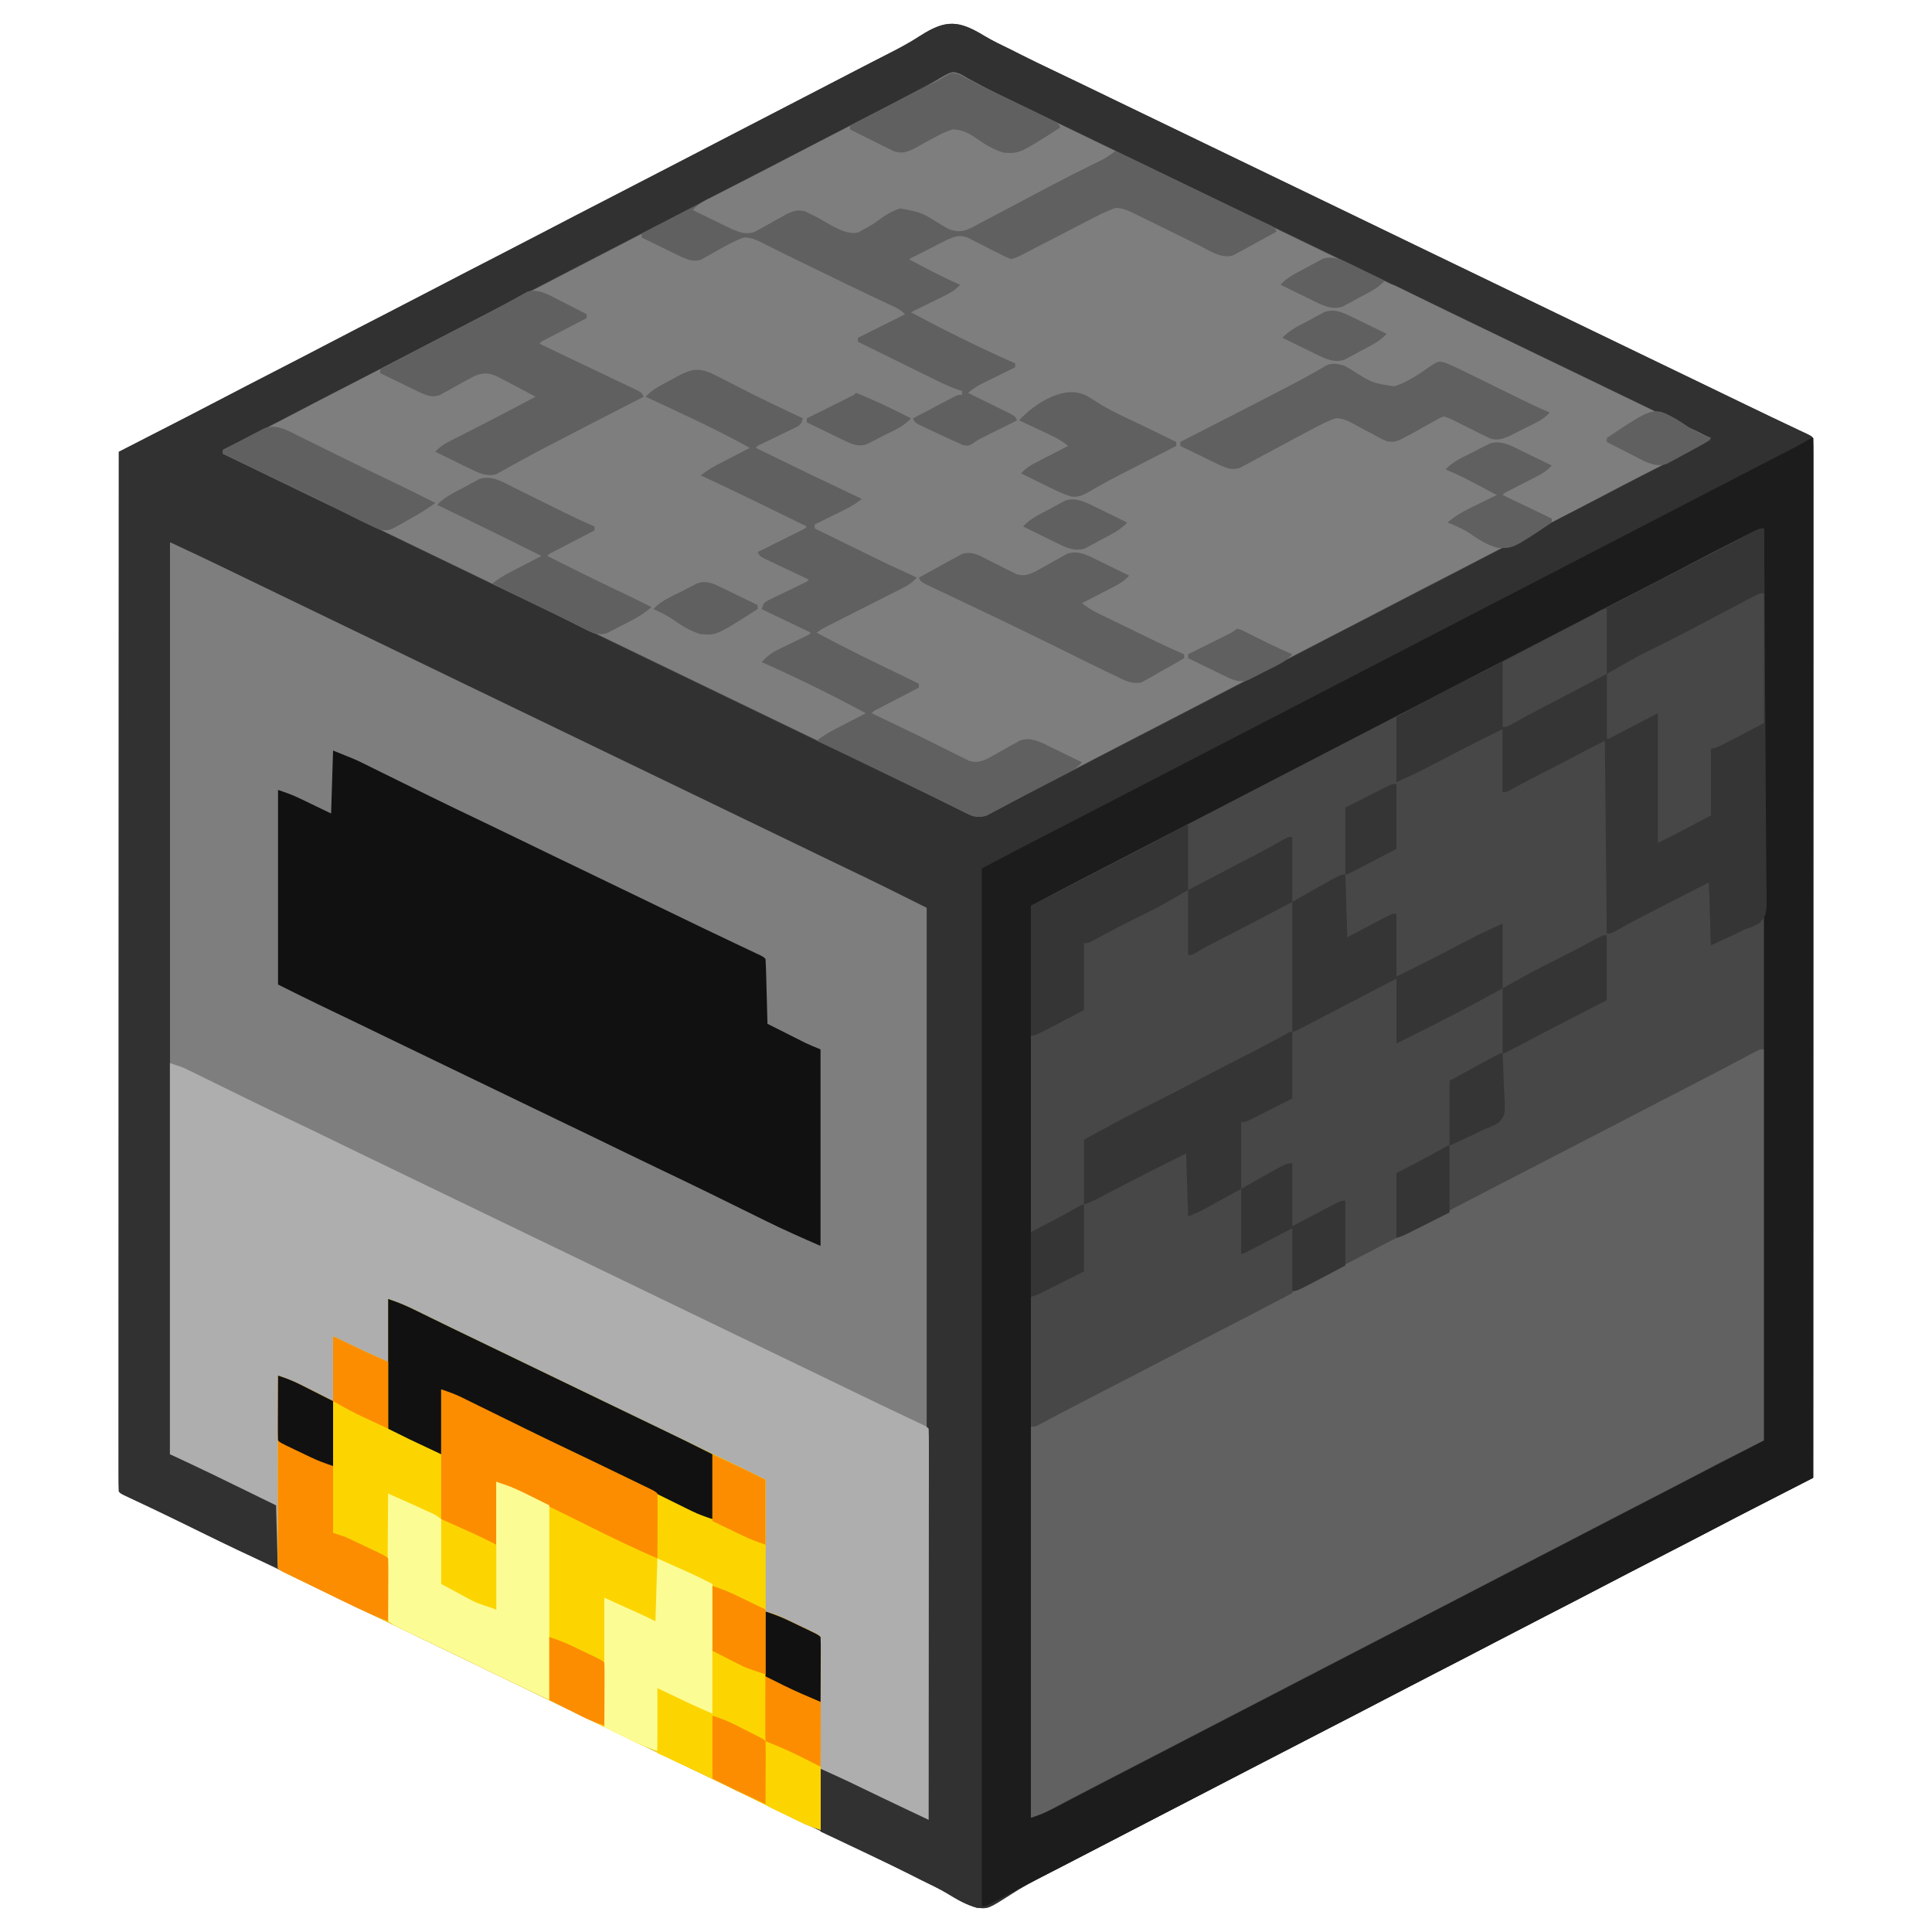 <svg xmlns="http://www.w3.org/2000/svg" width="200" height="200" version="1.1"><g><title>Layer 1</title><g id="svg_64"><path id="svg_1" fill="#474747" d="m101.92,3.727c0.879,0.525 1.803,0.957 2.722,1.406c0.38,0.191 0.759,0.383 1.138,0.575c1.106,0.557 2.22,1.094 3.338,1.625c1.942,0.924 3.878,1.858 5.812,2.798c1.973,0.958 3.948,1.914 5.926,2.861c2.116,1.013 4.227,2.036 6.337,3.06c1.819,0.883 3.64,1.763 5.464,2.637c1.953,0.935 3.902,1.878 5.85,2.823c2.86,1.388 5.722,2.771 8.585,4.152c1.102,0.532 2.204,1.063 3.305,1.595c0.615,0.297 1.23,0.594 1.845,0.891c0.246,0.119 0.492,0.237 0.738,0.356c0.183,0.088 0.183,0.088 0.369,0.178c9.404,4.54 9.404,4.54 18.809,9.08c0.183,0.088 0.183,0.088 0.369,0.178c0.246,0.119 0.492,0.237 0.738,0.356c0.613,0.296 1.227,0.592 1.84,0.888c1.122,0.541 2.243,1.083 3.364,1.625c0.509,0.246 1.019,0.492 1.528,0.739c0.249,0.12 0.498,0.241 0.747,0.361c1.834,0.886 3.671,1.766 5.514,2.633c0.162,0.076 0.323,0.153 0.49,0.231c0.14,0.066 0.281,0.132 0.425,0.2c0.322,0.165 0.322,0.165 0.525,0.368c0.02,0.57 0.027,1.136 0.025,1.706c0,0.182 0,0.364 0.001,0.551c0.001,0.618 -0,1.236 -0.001,1.853c0,0.444 0,0.888 0.001,1.332c0,1.227 -0,2.454 -0.001,3.68c-0.001,1.321 -0.001,2.641 -0,3.962c0,2.29 -0.001,4.58 -0.002,6.87c-0.001,2.403 -0.002,4.805 -0.002,7.208c-0,0.149 -0,0.298 -0,0.452c-0,0.758 -0,1.515 -0,2.273c-0,5.371 -0.002,10.743 -0.004,16.114c-0.002,5.219 -0.003,10.439 -0.004,15.658c-0,0.241 -0,0.241 -0,0.487c-0,1.615 -0.001,3.229 -0.001,4.844c-0.001,3.289 -0.001,6.579 -0.002,9.869c-0,0.151 -0,0.303 -0,0.458c-0.002,10.106 -0.005,20.213 -0.009,30.319c-0.228,0.117 -0.455,0.233 -0.69,0.354c-0.856,0.439 -1.712,0.877 -2.568,1.316c-0.368,0.189 -0.737,0.378 -1.105,0.566c-2,1.025 -3.999,2.05 -5.989,3.093c-1.869,0.979 -3.744,1.947 -5.621,2.912c-1.902,0.978 -3.802,1.959 -5.697,2.95c-2.041,1.068 -4.089,2.123 -6.138,3.177c-1.755,0.903 -3.508,1.809 -5.257,2.724c-2.041,1.068 -4.089,2.123 -6.138,3.177c-1.755,0.903 -3.508,1.809 -5.257,2.724c-1.878,0.983 -3.762,1.955 -5.646,2.925c-2.748,1.414 -5.494,2.834 -8.237,4.258c-1.129,0.586 -2.258,1.171 -3.387,1.757c-0.226,0.117 -0.451,0.234 -0.684,0.355c-1.803,0.935 -3.607,1.868 -5.412,2.801c-2.001,1.035 -4.001,2.071 -6.001,3.108c-1.065,0.552 -2.129,1.104 -3.195,1.655c-0.254,0.131 -0.508,0.263 -0.763,0.395c-0.629,0.326 -1.259,0.649 -1.891,0.968c-1.134,0.575 -2.237,1.165 -3.302,1.863c-2.428,1.551 -2.428,1.551 -3.598,1.433c-1.109,-0.31 -2.067,-0.87 -3.044,-1.468c-0.879,-0.525 -1.803,-0.957 -2.722,-1.406c-0.38,-0.191 -0.759,-0.383 -1.138,-0.575c-1.106,-0.557 -2.22,-1.094 -3.338,-1.625c-1.942,-0.924 -3.878,-1.858 -5.812,-2.798c-1.973,-0.958 -3.948,-1.914 -5.926,-2.861c-2.116,-1.013 -4.227,-2.036 -6.337,-3.06c-1.819,-0.883 -3.64,-1.763 -5.464,-2.637c-1.953,-0.935 -3.902,-1.878 -5.85,-2.823c-2.86,-1.388 -5.722,-2.771 -8.585,-4.152c-1.102,-0.532 -2.204,-1.063 -3.305,-1.595c-0.615,-0.297 -1.23,-0.594 -1.845,-0.891c-0.246,-0.119 -0.492,-0.237 -0.738,-0.356c-0.122,-0.059 -0.243,-0.118 -0.369,-0.178c-6.27,-3.027 -12.539,-6.053 -18.809,-9.08c-0.122,-0.059 -0.243,-0.117 -0.369,-0.178c-0.246,-0.119 -0.492,-0.237 -0.738,-0.356c-0.613,-0.296 -1.227,-0.592 -1.84,-0.888c-1.122,-0.541 -2.243,-1.083 -3.364,-1.625c-0.509,-0.246 -1.019,-0.492 -1.528,-0.739c-0.249,-0.12 -0.498,-0.241 -0.747,-0.361c-1.834,-0.886 -3.671,-1.766 -5.514,-2.633c-0.162,-0.076 -0.323,-0.153 -0.49,-0.231c-0.14,-0.066 -0.281,-0.132 -0.425,-0.2c-0.322,-0.165 -0.322,-0.165 -0.525,-0.368c-0.02,-0.57 -0.027,-1.136 -0.025,-1.706c-0,-0.182 -0,-0.364 -0.001,-0.551c-0.001,-0.618 0,-1.236 0.001,-1.853c-0,-0.444 -0,-0.888 -0.001,-1.332c-0,-1.227 0,-2.454 0.001,-3.68c0.001,-1.321 0.001,-2.641 0,-3.962c-0,-2.29 0.001,-4.58 0.002,-6.87c0.001,-2.403 0.002,-4.805 0.002,-7.208c0,-0.149 0,-0.298 0,-0.452c0,-0.758 0,-1.515 0,-2.273c0,-5.371 0.002,-10.743 0.004,-16.114c0.002,-5.219 0.003,-10.439 0.004,-15.658c0,-0.161 0,-0.322 0,-0.487c0,-1.615 0.001,-3.229 0.001,-4.844c0.001,-3.289 0.001,-6.579 0.002,-9.869c0,-0.151 0,-0.303 0,-0.458c0.002,-10.106 0.005,-20.213 0.009,-30.319c0.228,-0.117 0.455,-0.233 0.69,-0.354c0.856,-0.439 1.712,-0.877 2.568,-1.316c0.368,-0.189 0.737,-0.378 1.105,-0.566c2,-1.025 3.999,-2.05 5.989,-3.093c1.869,-0.979 3.744,-1.947 5.621,-2.912c1.902,-0.978 3.802,-1.959 5.697,-2.95c2.041,-1.068 4.089,-2.123 6.138,-3.177c1.755,-0.903 3.508,-1.809 5.257,-2.724c2.041,-1.068 4.089,-2.123 6.138,-3.177c1.755,-0.903 3.508,-1.809 5.257,-2.724c1.878,-0.983 3.762,-1.955 5.646,-2.925c2.748,-1.414 5.494,-2.834 8.237,-4.258c1.129,-0.586 2.258,-1.171 3.387,-1.757c0.339,-0.176 0.339,-0.176 0.684,-0.355c1.803,-0.935 3.607,-1.868 5.412,-2.801c2.001,-1.035 4.001,-2.071 6.001,-3.108c1.065,-0.552 2.129,-1.104 3.195,-1.655c0.254,-0.131 0.508,-0.263 0.763,-0.395c0.629,-0.326 1.259,-0.649 1.891,-0.968c1.134,-0.575 2.237,-1.165 3.302,-1.863c2.651,-1.694 3.978,-1.597 6.642,0.035z"/><path id="svg_2" fill="#7E7E7E" d="m17.592,56.129c0.796,0.265 1.476,0.507 2.217,0.866c0.191,0.092 0.382,0.184 0.579,0.279c0.31,0.151 0.31,0.151 0.626,0.304c0.33,0.159 0.33,0.159 0.666,0.322c0.61,0.295 1.219,0.591 1.829,0.887c0.68,0.33 1.361,0.66 2.041,0.99c0.859,0.417 1.719,0.833 2.578,1.25c1.675,0.813 3.352,1.622 5.031,2.426c2.116,1.013 4.227,2.036 6.338,3.061c1.811,0.879 3.623,1.755 5.439,2.624c2.203,1.055 4.399,2.121 6.595,3.189c2.085,1.014 4.172,2.022 6.264,3.024c1.761,0.844 3.519,1.696 5.276,2.549c1.965,0.954 3.931,1.905 5.901,2.849c2.116,1.013 4.227,2.036 6.337,3.06c1.819,0.883 3.64,1.763 5.464,2.637c2.114,1.012 4.223,2.034 6.331,3.058c1.481,0.72 2.963,1.438 4.45,2.147c0.234,0.112 0.467,0.223 0.708,0.338c0.433,0.207 0.866,0.413 1.3,0.618c0.192,0.091 0.383,0.183 0.581,0.277c0.248,0.118 0.248,0.118 0.5,0.237c0.157,0.08 0.314,0.16 0.476,0.242c0.175,0.074 0.35,0.147 0.531,0.223c0.487,0.387 0.487,0.387 0.613,1.068c0.005,0.289 0.004,0.579 -0.001,0.868c0.001,0.16 0.002,0.32 0.004,0.485c0.003,0.541 -0.002,1.082 -0.006,1.623c0,0.39 0.001,0.78 0.003,1.17c0.002,1.075 -0.002,2.15 -0.007,3.225c-0.004,1.158 -0.003,2.316 -0.002,3.474c0.001,2.008 -0.003,4.015 -0.008,6.023c-0.008,2.903 -0.011,5.805 -0.012,8.708c-0.002,4.709 -0.009,9.418 -0.019,14.126c-0.009,4.575 -0.017,9.15 -0.021,13.725c-0,0.141 -0,0.282 -0,0.427c-0.001,1.416 -0.003,2.831 -0.004,4.247c-0.011,11.877 -0.029,23.753 -0.052,35.63c-0.615,-0.291 -1.23,-0.582 -1.845,-0.873c-0.173,-0.082 -0.345,-0.163 -0.523,-0.247c-1.593,-0.754 -3.182,-1.518 -4.769,-2.284c-0.205,-0.099 -0.41,-0.197 -0.621,-0.299c-0.177,-0.085 -0.354,-0.171 -0.536,-0.259c-0.961,-0.453 -1.931,-0.888 -2.898,-1.328c0,2.082 0,4.163 0,6.308c-1.373,-0.458 -1.373,-0.458 -2.051,-0.791c-0.152,-0.074 -0.304,-0.149 -0.461,-0.225c-0.161,-0.08 -0.323,-0.16 -0.489,-0.242c-0.171,-0.084 -0.341,-0.167 -0.517,-0.254c-0.364,-0.179 -0.729,-0.358 -1.093,-0.537c-0.951,-0.468 -1.902,-0.934 -2.854,-1.4c-0.279,-0.137 -0.279,-0.137 -0.563,-0.276c-1.322,-0.648 -2.648,-1.289 -3.978,-1.922c-1.861,-0.885 -3.716,-1.783 -5.57,-2.683c-1.965,-0.954 -3.931,-1.905 -5.901,-2.849c-2.203,-1.055 -4.399,-2.121 -6.595,-3.189c-2.085,-1.014 -4.172,-2.022 -6.264,-3.024c-1.761,-0.844 -3.519,-1.696 -5.276,-2.549c-1.982,-0.962 -3.965,-1.922 -5.952,-2.874c-0.831,-0.398 -1.662,-0.797 -2.493,-1.195c-0.127,-0.061 -0.253,-0.121 -0.384,-0.184c-0.823,-0.395 -1.646,-0.79 -2.468,-1.186c-0.268,-0.129 -0.535,-0.257 -0.803,-0.386c-0.371,-0.178 -0.743,-0.357 -1.114,-0.536c-0.214,-0.103 -0.428,-0.205 -0.648,-0.311c-0.484,-0.246 -0.484,-0.246 -0.688,-0.449c-0.033,-0.483 -0.053,-0.961 -0.064,-1.444c-0.004,-0.144 -0.008,-0.288 -0.013,-0.437c-0.013,-0.462 -0.025,-0.925 -0.037,-1.387c-0.009,-0.313 -0.018,-0.626 -0.027,-0.938c-0.022,-0.768 -0.042,-1.536 -0.062,-2.305c-1.074,-0.525 -2.148,-1.049 -3.223,-1.574c-0.364,-0.178 -0.728,-0.355 -1.092,-0.533c-0.529,-0.258 -1.058,-0.516 -1.587,-0.774c-0.158,-0.077 -0.316,-0.154 -0.478,-0.234c-1.528,-0.744 -3.067,-1.456 -4.608,-2.175c0,-31.156 0,-62.312 0,-94.413z"/><path id="svg_3" fill="#7E7E7E" d="m99.39,7.658c0.276,0.145 0.547,0.301 0.814,0.463c0.335,0.18 0.671,0.36 1.006,0.539c0.19,0.105 0.381,0.21 0.577,0.319c1.189,0.637 2.41,1.21 3.626,1.794c0.778,0.375 1.555,0.754 2.332,1.132c2.331,1.134 4.666,2.26 7.001,3.386c1.1,0.53 2.199,1.061 3.298,1.592c0.615,0.297 1.23,0.594 1.845,0.891c0.246,0.119 0.492,0.237 0.738,0.356c0.122,0.059 0.243,0.118 0.369,0.178c18.256,8.813 18.256,8.813 42.412,20.475c0.122,0.059 0.243,0.117 0.369,0.178c0.246,0.119 0.492,0.238 0.738,0.356c0.612,0.296 1.224,0.591 1.836,0.886c1.137,0.549 2.273,1.098 3.41,1.648c0.528,0.256 1.056,0.511 1.584,0.766c0.366,0.177 0.731,0.354 1.097,0.531c1.551,0.75 3.109,1.479 4.676,2.196c-0.762,0.631 -1.616,1.045 -2.493,1.489c-0.166,0.085 -0.332,0.169 -0.502,0.256c-0.531,0.271 -1.063,0.541 -1.595,0.811c-0.691,0.352 -1.383,0.704 -2.074,1.056c-0.173,0.088 -0.346,0.176 -0.524,0.267c-1.345,0.687 -2.681,1.387 -4.016,2.092c-1.487,0.785 -2.981,1.555 -4.478,2.322c-2.144,1.099 -4.286,2.2 -6.42,3.317c-1.886,0.988 -3.778,1.964 -5.672,2.938c-1.902,0.978 -3.802,1.959 -5.697,2.95c-1.878,0.983 -3.762,1.955 -5.646,2.925c-2.748,1.414 -5.494,2.834 -8.237,4.258c-1.129,0.586 -2.258,1.171 -3.387,1.757c-0.226,0.117 -0.451,0.234 -0.684,0.355c-1.803,0.935 -3.607,1.868 -5.412,2.801c-2.001,1.035 -4.002,2.071 -6.001,3.109c-1.187,0.615 -2.374,1.23 -3.561,1.844c-0.125,0.065 -0.25,0.129 -0.378,0.196c-0.624,0.323 -1.248,0.645 -1.873,0.967c-1.184,0.61 -2.364,1.227 -3.535,1.861c-0.215,0.115 -0.429,0.23 -0.65,0.349c-0.401,0.216 -0.801,0.434 -1.2,0.655c-0.177,0.095 -0.355,0.19 -0.537,0.288c-0.153,0.084 -0.306,0.168 -0.464,0.254c-0.973,0.329 -1.795,-0.177 -2.664,-0.601c-0.152,-0.076 -0.304,-0.152 -0.461,-0.23c-0.161,-0.079 -0.322,-0.158 -0.487,-0.239c-0.524,-0.257 -1.047,-0.516 -1.57,-0.774c-0.363,-0.179 -0.727,-0.357 -1.091,-0.536c-0.544,-0.267 -1.087,-0.533 -1.63,-0.801c-1.37,-0.673 -2.743,-1.338 -4.121,-1.996c-1.945,-0.93 -3.885,-1.869 -5.824,-2.811c-1.965,-0.954 -3.931,-1.905 -5.901,-2.849c-2.116,-1.013 -4.227,-2.036 -6.337,-3.06c-1.819,-0.883 -3.64,-1.763 -5.464,-2.637c-2.116,-1.013 -4.227,-2.036 -6.337,-3.06c-1.819,-0.883 -3.64,-1.763 -5.464,-2.637c-2.116,-1.013 -4.227,-2.036 -6.337,-3.06c-1.819,-0.883 -3.64,-1.763 -5.464,-2.637c-1.97,-0.943 -3.936,-1.895 -5.901,-2.849c-2.391,-1.161 -4.786,-2.316 -7.183,-3.465c-1.443,-0.692 -2.885,-1.386 -4.326,-2.08c-0.123,-0.059 -0.246,-0.118 -0.373,-0.179c-0.685,-0.33 -1.371,-0.66 -2.056,-0.99c0,-0.134 0,-0.269 0,-0.407c0.14,-0.069 0.28,-0.139 0.424,-0.211c2.387,-1.186 4.773,-2.372 7.127,-3.623c1.697,-0.9 3.407,-1.775 5.115,-2.652c1.995,-1.024 3.99,-2.05 5.977,-3.09c1.87,-0.979 3.745,-1.947 5.621,-2.912c2.748,-1.414 5.494,-2.834 8.237,-4.258c1.129,-0.586 2.258,-1.171 3.387,-1.757c0.339,-0.176 0.339,-0.176 0.684,-0.355c1.803,-0.935 3.607,-1.868 5.412,-2.801c1.775,-0.918 3.55,-1.837 5.324,-2.758c2.023,-1.049 4.046,-2.097 6.07,-3.143c1.775,-0.918 3.55,-1.837 5.324,-2.758c1.767,-0.916 3.534,-1.832 5.302,-2.746c0.368,-0.19 0.736,-0.381 1.104,-0.571c1.148,-0.594 2.295,-1.187 3.443,-1.779c0.531,-0.274 1.063,-0.548 1.594,-0.823c0.251,-0.129 0.501,-0.258 0.752,-0.388c0.35,-0.18 0.701,-0.361 1.051,-0.542c0.22,-0.112 0.439,-0.224 0.665,-0.339c0.423,-0.226 0.839,-0.467 1.246,-0.721c1.592,-0.982 1.592,-0.982 2.443,-0.68z"/><path id="svg_4" fill="#313131" d="m101.92,3.727c0.879,0.525 1.803,0.957 2.722,1.406c0.38,0.191 0.759,0.383 1.138,0.575c1.106,0.557 2.22,1.094 3.338,1.625c1.942,0.924 3.878,1.858 5.812,2.798c1.973,0.958 3.948,1.914 5.926,2.861c2.116,1.013 4.227,2.036 6.337,3.06c1.819,0.883 3.64,1.763 5.464,2.637c1.953,0.935 3.902,1.878 5.85,2.823c2.86,1.388 5.722,2.771 8.585,4.152c1.102,0.532 2.204,1.063 3.305,1.595c0.615,0.297 1.23,0.594 1.845,0.891c0.246,0.119 0.492,0.237 0.738,0.356c0.183,0.088 0.183,0.088 0.369,0.178c9.404,4.54 9.404,4.54 18.809,9.08c0.183,0.088 0.183,0.088 0.369,0.178c0.246,0.119 0.492,0.237 0.738,0.356c0.613,0.296 1.227,0.592 1.84,0.888c1.122,0.541 2.243,1.083 3.364,1.625c0.509,0.246 1.019,0.492 1.528,0.739c0.249,0.12 0.498,0.241 0.747,0.361c1.834,0.886 3.671,1.766 5.514,2.633c0.162,0.076 0.323,0.153 0.49,0.231c0.14,0.066 0.281,0.132 0.425,0.2c0.322,0.165 0.322,0.165 0.525,0.368c0.02,0.57 0.027,1.136 0.025,1.706c0,0.182 0,0.364 0.001,0.551c0.001,0.618 -0,1.236 -0.001,1.853c0,0.444 0,0.888 0.001,1.332c0,1.227 -0,2.454 -0.001,3.68c-0.001,1.321 -0.001,2.641 -0,3.962c0,2.29 -0.001,4.58 -0.002,6.87c-0.001,2.403 -0.002,4.805 -0.002,7.208c-0,0.149 -0,0.298 -0,0.452c-0,0.758 -0,1.515 -0,2.273c-0,5.371 -0.002,10.743 -0.004,16.114c-0.002,5.219 -0.003,10.439 -0.004,15.658c-0,0.241 -0,0.241 -0,0.487c-0,1.615 -0.001,3.229 -0.001,4.844c-0.001,3.289 -0.001,6.579 -0.002,9.869c-0,0.151 -0,0.303 -0,0.458c-0.002,10.106 -0.005,20.213 -0.009,30.319c-0.228,0.117 -0.455,0.233 -0.69,0.354c-0.856,0.439 -1.712,0.877 -2.568,1.316c-0.368,0.189 -0.737,0.378 -1.105,0.566c-2,1.025 -3.999,2.05 -5.989,3.093c-1.869,0.979 -3.744,1.947 -5.621,2.912c-1.902,0.978 -3.802,1.959 -5.697,2.95c-2.041,1.068 -4.089,2.123 -6.138,3.177c-1.755,0.903 -3.508,1.809 -5.257,2.724c-2.041,1.068 -4.089,2.123 -6.138,3.177c-1.755,0.903 -3.508,1.809 -5.257,2.724c-1.878,0.983 -3.762,1.955 -5.646,2.925c-2.748,1.414 -5.494,2.834 -8.237,4.258c-1.129,0.586 -2.258,1.171 -3.387,1.757c-0.226,0.117 -0.451,0.234 -0.684,0.355c-1.803,0.935 -3.607,1.868 -5.412,2.801c-2.001,1.035 -4.001,2.071 -6.001,3.108c-1.065,0.552 -2.129,1.104 -3.195,1.655c-0.254,0.131 -0.508,0.263 -0.763,0.395c-0.629,0.326 -1.259,0.649 -1.891,0.968c-1.134,0.575 -2.237,1.165 -3.302,1.863c-2.428,1.551 -2.428,1.551 -3.598,1.433c-1.109,-0.31 -2.067,-0.87 -3.044,-1.468c-0.879,-0.525 -1.803,-0.957 -2.722,-1.406c-0.375,-0.189 -0.751,-0.378 -1.125,-0.568c-3.066,-1.543 -6.183,-2.985 -9.29,-4.442c0,-2.149 0,-4.297 0,-6.511c2.058,0.686 2.058,0.686 2.825,1.081c0.175,0.089 0.35,0.178 0.53,0.269c0.177,0.092 0.354,0.183 0.537,0.277c2.343,1.203 4.718,2.321 7.096,3.459c0,-31.089 0,-62.178 0,-94.209c-2.749,-1.375 -5.492,-2.743 -8.267,-4.061c-1.547,-0.737 -3.087,-1.486 -4.628,-2.234c-1.973,-0.958 -3.948,-1.914 -5.926,-2.861c-2.116,-1.013 -4.227,-2.036 -6.337,-3.06c-1.819,-0.883 -3.64,-1.763 -5.464,-2.637c-2.116,-1.013 -4.227,-2.036 -6.337,-3.06c-1.819,-0.883 -3.64,-1.763 -5.464,-2.637c-1.953,-0.935 -3.902,-1.878 -5.85,-2.823c-2.86,-1.388 -5.722,-2.771 -8.585,-4.152c-1.102,-0.532 -2.204,-1.063 -3.305,-1.595c-0.615,-0.297 -1.23,-0.594 -1.845,-0.891c-0.246,-0.119 -0.492,-0.237 -0.738,-0.356c-0.183,-0.088 -0.183,-0.088 -0.369,-0.178c-0.369,-0.178 -0.738,-0.356 -1.106,-0.534c-0.122,-0.059 -0.243,-0.117 -0.369,-0.178c-0.246,-0.119 -0.492,-0.238 -0.738,-0.356c-0.612,-0.296 -1.225,-0.591 -1.837,-0.887c-1.133,-0.547 -2.266,-1.094 -3.398,-1.642c-0.524,-0.254 -1.048,-0.507 -1.572,-0.76c-0.361,-0.175 -0.722,-0.35 -1.084,-0.525c-1.699,-0.822 -3.407,-1.619 -5.118,-2.417c0,31.156 0,62.312 0,94.413c0.403,0.134 0.806,0.269 1.221,0.407c0.496,0.225 0.985,0.455 1.474,0.695c0.14,0.068 0.279,0.136 0.423,0.206c0.445,0.216 0.889,0.434 1.334,0.651c0.29,0.141 0.581,0.282 0.871,0.424c1.963,0.956 3.917,1.929 5.869,2.908c0,2.149 0,4.297 0,6.511c-2.722,-1.16 -5.372,-2.442 -8.025,-3.752c-0.826,-0.407 -1.653,-0.814 -2.479,-1.22c-0.198,-0.097 -0.396,-0.195 -0.6,-0.295c-1.383,-0.679 -2.772,-1.343 -4.171,-1.988c-0.983,-0.456 -0.983,-0.456 -1.207,-0.68c-0.02,-0.57 -0.027,-1.136 -0.025,-1.706c-0,-0.182 -0,-0.364 -0.001,-0.551c-0.001,-0.618 0,-1.236 0.001,-1.853c-0,-0.444 -0,-0.888 -0.001,-1.332c-0,-1.227 0,-2.454 0.001,-3.68c0.001,-1.321 0.001,-2.641 0,-3.962c-0,-2.29 0.001,-4.58 0.002,-6.87c0.001,-2.403 0.002,-4.805 0.002,-7.208c0,-0.149 0,-0.298 0,-0.452c0,-0.758 0,-1.515 0,-2.273c0,-5.371 0.002,-10.743 0.004,-16.114c0.002,-5.219 0.003,-10.439 0.004,-15.658c0,-0.161 0,-0.322 0,-0.487c0,-1.615 0.001,-3.229 0.001,-4.844c0.001,-3.289 0.001,-6.579 0.002,-9.869c0,-0.151 0,-0.303 0,-0.458c0.002,-10.106 0.005,-20.213 0.009,-30.319c0.228,-0.117 0.455,-0.233 0.69,-0.354c0.856,-0.439 1.712,-0.877 2.568,-1.316c0.368,-0.189 0.737,-0.378 1.105,-0.566c2,-1.025 3.999,-2.05 5.989,-3.093c1.869,-0.979 3.744,-1.947 5.621,-2.912c1.902,-0.978 3.802,-1.959 5.697,-2.95c2.041,-1.068 4.089,-2.123 6.138,-3.177c1.755,-0.903 3.508,-1.809 5.257,-2.724c2.041,-1.068 4.089,-2.123 6.138,-3.177c1.755,-0.903 3.508,-1.809 5.257,-2.724c1.878,-0.983 3.762,-1.955 5.646,-2.925c2.748,-1.414 5.494,-2.834 8.237,-4.258c1.129,-0.586 2.258,-1.171 3.387,-1.757c0.339,-0.176 0.339,-0.176 0.684,-0.355c1.803,-0.935 3.607,-1.868 5.412,-2.801c2.001,-1.035 4.001,-2.071 6.001,-3.108c1.065,-0.552 2.129,-1.104 3.195,-1.655c0.254,-0.131 0.508,-0.263 0.763,-0.395c0.629,-0.326 1.259,-0.649 1.891,-0.968c1.134,-0.575 2.237,-1.165 3.302,-1.863c2.651,-1.694 3.978,-1.597 6.642,0.035zm-4.541,4.299c-0.235,0.124 -0.469,0.249 -0.711,0.377c-0.254,0.139 -0.508,0.279 -0.763,0.418c-0.265,0.142 -0.53,0.283 -0.796,0.424c-0.547,0.291 -1.092,0.584 -1.637,0.877c-1.174,0.632 -2.359,1.241 -3.544,1.852c-0.454,0.235 -0.908,0.471 -1.362,0.707c-1.436,0.745 -2.873,1.488 -4.31,2.231c-0.183,0.095 -0.183,0.095 -0.371,0.192c-0.993,0.513 -1.986,1.027 -2.978,1.54c-0.868,0.449 -1.735,0.897 -2.603,1.346c-0.183,0.095 -0.183,0.095 -0.371,0.192c-1.994,1.031 -3.987,2.064 -5.98,3.098c-1.796,0.932 -3.594,1.862 -5.391,2.791c-1.775,0.918 -3.55,1.837 -5.324,2.758c-2.023,1.049 -4.046,2.097 -6.07,3.143c-1.775,0.918 -3.55,1.837 -5.324,2.758c-1.89,0.98 -3.781,1.96 -5.672,2.938c-0.122,0.063 -0.245,0.126 -0.371,0.192c-0.993,0.513 -1.986,1.027 -2.978,1.54c-0.868,0.449 -1.735,0.897 -2.603,1.346c-0.122,0.063 -0.245,0.127 -0.371,0.192c-1.768,0.914 -3.535,1.83 -5.301,2.746c-1.864,0.967 -3.728,1.933 -5.593,2.898c-0.262,0.136 -0.524,0.271 -0.786,0.407c-0.364,0.188 -0.728,0.377 -1.091,0.565c-0.312,0.161 -0.312,0.161 -0.63,0.326c-0.452,0.232 -0.905,0.462 -1.361,0.688c0,0.134 0,0.269 0,0.407c1.276,0.626 2.552,1.251 3.829,1.877c0.432,0.212 0.864,0.423 1.296,0.635c2.676,1.312 5.357,2.611 8.047,3.895c1.337,0.638 2.67,1.284 4.003,1.932c2.106,1.024 4.214,2.045 6.327,3.056c2.116,1.013 4.227,2.036 6.337,3.06c1.819,0.883 3.64,1.763 5.464,2.637c2.116,1.013 4.227,2.036 6.337,3.06c1.819,0.883 3.64,1.763 5.464,2.637c2.116,1.013 4.227,2.036 6.337,3.06c1.819,0.883 3.64,1.763 5.464,2.637c1.97,0.943 3.936,1.895 5.901,2.849c2.211,1.073 4.421,2.146 6.639,3.204c1.045,0.499 2.086,1.004 3.123,1.521c0.214,0.106 0.429,0.211 0.649,0.32c0.407,0.201 0.814,0.404 1.219,0.61c0.181,0.089 0.363,0.178 0.55,0.27c0.158,0.079 0.317,0.159 0.48,0.24c0.849,0.263 1.577,-0.069 2.339,-0.462c0.163,-0.083 0.325,-0.166 0.493,-0.252c0.261,-0.136 0.261,-0.136 0.527,-0.274c0.184,-0.094 0.367,-0.188 0.556,-0.286c0.588,-0.302 1.176,-0.606 1.763,-0.911c0.384,-0.198 0.768,-0.395 1.153,-0.593c1.964,-1.011 3.922,-2.033 5.876,-3.064c1.48,-0.781 2.968,-1.547 4.457,-2.31c2.144,-1.099 4.286,-2.2 6.42,-3.317c1.886,-0.988 3.778,-1.964 5.672,-2.938c1.902,-0.978 3.802,-1.959 5.697,-2.95c1.878,-0.983 3.762,-1.955 5.646,-2.925c2.748,-1.414 5.494,-2.834 8.237,-4.258c1.129,-0.586 2.258,-1.171 3.387,-1.757c0.226,-0.117 0.451,-0.234 0.684,-0.355c1.803,-0.935 3.607,-1.868 5.412,-2.801c2.001,-1.035 4.001,-2.071 6.001,-3.108c1.192,-0.618 2.384,-1.236 3.576,-1.852c2.894,-1.495 5.785,-2.996 8.668,-4.512c-0.565,-0.448 -1.119,-0.782 -1.77,-1.09c-0.192,-0.091 -0.385,-0.183 -0.583,-0.277c-0.21,-0.099 -0.42,-0.198 -0.636,-0.299c-0.461,-0.219 -0.922,-0.438 -1.382,-0.657c-0.122,-0.058 -0.244,-0.116 -0.37,-0.176c-1.366,-0.65 -2.727,-1.311 -4.087,-1.972c-2.108,-1.024 -4.217,-2.045 -6.331,-3.058c-2.116,-1.013 -4.227,-2.036 -6.337,-3.06c-1.819,-0.883 -3.64,-1.763 -5.464,-2.637c-2.116,-1.013 -4.227,-2.036 -6.337,-3.06c-1.819,-0.883 -3.64,-1.763 -5.464,-2.637c-2.116,-1.013 -4.227,-2.036 -6.337,-3.06c-1.819,-0.883 -3.64,-1.763 -5.464,-2.637c-2.116,-1.013 -4.227,-2.036 -6.337,-3.06c-1.819,-0.883 -3.64,-1.763 -5.464,-2.637c-1.953,-0.935 -3.902,-1.878 -5.85,-2.823c-0.284,-0.138 -0.568,-0.276 -0.852,-0.413c-0.211,-0.102 -0.211,-0.102 -0.426,-0.207c-0.141,-0.068 -0.281,-0.136 -0.426,-0.207c-0.284,-0.138 -0.568,-0.276 -0.852,-0.413c-0.211,-0.102 -0.211,-0.102 -0.426,-0.206c-0.285,-0.138 -0.571,-0.277 -0.856,-0.415c-0.829,-0.402 -1.659,-0.804 -2.489,-1.206c-0.256,-0.124 -0.512,-0.248 -0.768,-0.372c-0.353,-0.171 -0.707,-0.342 -1.06,-0.513c-0.199,-0.096 -0.398,-0.193 -0.603,-0.292c-0.273,-0.127 -0.273,-0.127 -0.551,-0.256c-0.167,-0.089 -0.334,-0.179 -0.506,-0.271c-0.733,-0.195 -1.049,0.035 -1.708,0.392zm83.853,47.141c-0.298,0.149 -0.298,0.149 -0.603,0.302c-0.322,0.163 -0.322,0.163 -0.651,0.329c-0.334,0.168 -0.334,0.168 -0.674,0.339c-1.426,0.72 -2.843,1.454 -4.254,2.202c-1.61,0.853 -3.231,1.686 -4.851,2.52c-0.586,0.301 -1.171,0.602 -1.757,0.904c-0.144,0.074 -0.289,0.149 -0.438,0.225c-2.034,1.047 -4.063,2.101 -6.093,3.155c-4.142,2.15 -8.287,4.295 -12.433,6.439c-0.868,0.449 -1.735,0.897 -2.603,1.346c-0.122,0.063 -0.245,0.127 -0.371,0.192c-1.994,1.031 -3.987,2.064 -5.98,3.098c-1.796,0.932 -3.594,1.862 -5.391,2.791c-1.775,0.918 -3.55,1.837 -5.324,2.758c-2.023,1.049 -4.046,2.097 -6.07,3.143c-2,1.034 -3.999,2.07 -5.998,3.107c-1.207,0.626 -2.414,1.251 -3.622,1.875c-0.262,0.135 -0.524,0.271 -0.786,0.406c-0.493,0.255 -0.986,0.509 -1.479,0.763c-1.721,0.889 -3.429,1.799 -5.139,2.711c0,31.156 0,62.312 0,94.413c0.891,-0.297 1.606,-0.579 2.423,-1.007c0.348,-0.181 0.348,-0.181 0.703,-0.366c0.251,-0.132 0.502,-0.263 0.753,-0.395c0.263,-0.137 0.526,-0.274 0.789,-0.411c0.546,-0.285 1.093,-0.57 1.639,-0.855c1.14,-0.595 2.282,-1.185 3.424,-1.775c0.614,-0.317 1.229,-0.635 1.843,-0.953c0.121,-0.063 0.242,-0.125 0.366,-0.189c1.503,-0.778 3.005,-1.557 4.508,-2.337c1.796,-0.932 3.594,-1.862 5.391,-2.791c1.775,-0.918 3.55,-1.837 5.324,-2.758c2.023,-1.049 4.046,-2.097 6.07,-3.143c1.775,-0.918 3.55,-1.837 5.324,-2.758c1.89,-0.98 3.781,-1.96 5.672,-2.938c0.183,-0.095 0.183,-0.095 0.371,-0.192c0.993,-0.513 1.986,-1.027 2.978,-1.54c0.868,-0.449 1.735,-0.897 2.603,-1.346c0.183,-0.095 0.183,-0.095 0.371,-0.192c1.994,-1.031 3.987,-2.064 5.98,-3.098c1.796,-0.932 3.594,-1.862 5.391,-2.791c1.775,-0.918 3.55,-1.837 5.324,-2.758c2.882,-1.494 5.765,-2.985 8.648,-4.476c0,-31.156 0,-62.312 0,-94.413c-0.554,0 -0.884,0.214 -1.379,0.463z"/><path id="svg_5" fill="#AEAEAE" d="m17.592,110.05c1.373,0.458 1.373,0.458 2.051,0.791c0.152,0.074 0.304,0.149 0.461,0.225c0.161,0.08 0.323,0.16 0.489,0.242c0.171,0.084 0.341,0.167 0.517,0.254c0.364,0.179 0.729,0.358 1.093,0.537c0.951,0.468 1.902,0.934 2.854,1.4c0.186,0.091 0.372,0.182 0.563,0.276c1.322,0.648 2.648,1.289 3.978,1.922c1.844,0.877 3.682,1.766 5.519,2.658c0.578,0.281 1.156,0.561 1.734,0.842c0.143,0.069 0.286,0.139 0.433,0.21c2.146,1.041 4.294,2.077 6.443,3.113c1.102,0.532 2.204,1.063 3.305,1.595c0.615,0.297 1.23,0.594 1.845,0.891c0.246,0.119 0.492,0.237 0.738,0.356c0.122,0.059 0.243,0.118 0.369,0.178c10.203,4.926 20.407,9.852 30.61,14.777c0.183,0.088 0.183,0.088 0.369,0.178c0.246,0.119 0.492,0.237 0.738,0.356c0.613,0.296 1.227,0.592 1.84,0.888c1.122,0.541 2.243,1.083 3.364,1.625c0.509,0.246 1.019,0.492 1.528,0.739c0.249,0.12 0.498,0.241 0.747,0.361c1.834,0.886 3.671,1.766 5.514,2.633c0.162,0.076 0.323,0.153 0.49,0.231c0.14,0.066 0.281,0.132 0.425,0.2c0.322,0.165 0.322,0.165 0.525,0.368c0.02,0.522 0.026,1.039 0.024,1.562c0,0.248 0,0.248 0.001,0.502c0,0.559 -0.001,1.118 -0.002,1.677c-0,0.399 -0,0.798 0,1.197c0,1.087 -0.001,2.173 -0.003,3.26c-0.001,1.134 -0.001,2.269 -0.002,3.403c-0.001,2.15 -0.002,4.299 -0.004,6.449c-0.002,2.447 -0.003,4.893 -0.004,7.34c-0.002,5.034 -0.006,10.069 -0.01,15.103c-0.615,-0.291 -1.23,-0.582 -1.845,-0.873c-0.173,-0.082 -0.345,-0.163 -0.523,-0.247c-1.593,-0.754 -3.182,-1.518 -4.769,-2.284c-0.205,-0.099 -0.41,-0.197 -0.621,-0.299c-0.177,-0.085 -0.354,-0.171 -0.536,-0.259c-0.961,-0.453 -1.931,-0.888 -2.898,-1.328c0,2.082 0,4.163 0,6.308c-1.373,-0.458 -1.373,-0.458 -2.051,-0.791c-0.152,-0.074 -0.304,-0.149 -0.461,-0.225c-0.161,-0.08 -0.323,-0.16 -0.489,-0.242c-0.171,-0.084 -0.341,-0.167 -0.517,-0.254c-0.364,-0.179 -0.729,-0.358 -1.093,-0.537c-0.951,-0.468 -1.902,-0.934 -2.854,-1.4c-0.279,-0.137 -0.279,-0.137 -0.563,-0.276c-1.322,-0.648 -2.648,-1.289 -3.978,-1.922c-1.861,-0.885 -3.716,-1.783 -5.57,-2.683c-1.965,-0.954 -3.931,-1.905 -5.901,-2.849c-2.203,-1.055 -4.399,-2.121 -6.595,-3.189c-2.085,-1.014 -4.172,-2.022 -6.264,-3.024c-1.761,-0.844 -3.519,-1.696 -5.276,-2.549c-1.982,-0.962 -3.965,-1.922 -5.952,-2.874c-0.831,-0.398 -1.662,-0.797 -2.493,-1.195c-0.19,-0.091 -0.19,-0.091 -0.384,-0.184c-0.823,-0.395 -1.646,-0.79 -2.468,-1.186c-0.268,-0.129 -0.535,-0.257 -0.803,-0.386c-0.371,-0.178 -0.743,-0.357 -1.114,-0.536c-0.214,-0.103 -0.428,-0.205 -0.648,-0.311c-0.484,-0.246 -0.484,-0.246 -0.688,-0.449c-0.033,-0.483 -0.053,-0.961 -0.064,-1.444c-0.004,-0.144 -0.008,-0.288 -0.013,-0.437c-0.013,-0.462 -0.025,-0.925 -0.037,-1.387c-0.009,-0.313 -0.018,-0.626 -0.027,-0.938c-0.022,-0.768 -0.042,-1.536 -0.062,-2.305c-1.074,-0.525 -2.148,-1.049 -3.223,-1.574c-0.364,-0.178 -0.728,-0.355 -1.092,-0.533c-0.529,-0.258 -1.058,-0.516 -1.587,-0.774c-0.158,-0.077 -0.316,-0.154 -0.478,-0.234c-1.528,-0.744 -3.067,-1.456 -4.608,-2.175c0,-13.362 0,-26.724 0,-40.492z"/><path id="svg_6" fill="#616161" d="m182.611,108.625c0,13.362 0,26.724 0,40.492c-2.216,1.108 -2.216,1.108 -4.476,2.238c-1.355,0.712 -1.355,0.712 -2.708,1.427c-1.549,0.817 -3.11,1.614 -4.668,2.414c-1.995,1.024 -3.99,2.05 -5.977,3.09c-1.886,0.988 -3.778,1.964 -5.672,2.938c-1.902,0.978 -3.802,1.959 -5.697,2.95c-1.878,0.983 -3.762,1.955 -5.646,2.925c-2.748,1.414 -5.494,2.834 -8.237,4.258c-1.129,0.586 -2.258,1.171 -3.387,1.757c-0.226,0.117 -0.451,0.234 -0.684,0.355c-1.803,0.935 -3.607,1.868 -5.412,2.801c-1.775,0.918 -3.55,1.837 -5.324,2.758c-1.774,0.92 -3.549,1.84 -5.325,2.758c-0.985,0.509 -1.97,1.019 -2.955,1.528c-0.246,0.127 -0.492,0.254 -0.738,0.381c-0.843,0.436 -1.687,0.873 -2.53,1.31c-0.227,0.117 -0.453,0.235 -0.687,0.355c-1.005,0.521 -2.008,1.044 -3.005,1.578c-0.244,0.13 -0.244,0.13 -0.493,0.264c-0.295,0.158 -0.589,0.317 -0.883,0.477c-0.942,0.506 -0.942,0.506 -1.393,0.506c0,-13.362 0,-26.724 0,-40.492c4.734,-2.417 4.734,-2.417 9.563,-4.883c1.276,-0.671 2.552,-1.343 3.866,-2.035c1.022,-0.527 2.044,-1.054 3.067,-1.579c2.144,-1.099 4.286,-2.2 6.42,-3.317c1.886,-0.988 3.778,-1.964 5.672,-2.938c1.902,-0.978 3.802,-1.959 5.697,-2.95c2.041,-1.068 4.089,-2.123 6.138,-3.177c1.755,-0.903 3.508,-1.809 5.257,-2.724c1.878,-0.983 3.762,-1.955 5.646,-2.925c2.748,-1.414 5.494,-2.834 8.237,-4.258c1.129,-0.586 2.258,-1.171 3.387,-1.757c0.337,-0.175 0.337,-0.175 0.68,-0.353c1.204,-0.624 2.408,-1.248 3.613,-1.87c0.256,-0.132 0.512,-0.265 0.768,-0.397c0.379,-0.196 0.758,-0.392 1.138,-0.588c1.233,-0.636 2.465,-1.275 3.69,-1.926c0.181,-0.096 0.362,-0.192 0.549,-0.291c0.331,-0.176 0.661,-0.353 0.99,-0.531c1.066,-0.568 1.066,-0.568 1.517,-0.568z"/><path id="svg_7" fill="#1C1C1C" d="m187.698,45.344c0,35.521 0,71.041 0,107.639c-2.619,1.343 -5.237,2.686 -7.936,4.07c-1.745,0.909 -1.745,0.909 -3.489,1.821c-1.512,0.79 -3.031,1.57 -4.548,2.35c-1.902,0.978 -3.802,1.959 -5.697,2.95c-2.041,1.068 -4.089,2.123 -6.138,3.177c-1.755,0.903 -3.508,1.809 -5.257,2.724c-2.041,1.068 -4.089,2.123 -6.138,3.177c-1.755,0.903 -3.508,1.809 -5.257,2.724c-1.878,0.983 -3.762,1.955 -5.646,2.925c-2.748,1.414 -5.494,2.834 -8.237,4.258c-1.129,0.586 -2.258,1.171 -3.387,1.757c-0.339,0.176 -0.339,0.176 -0.684,0.355c-1.803,0.935 -3.607,1.868 -5.412,2.801c-2.001,1.034 -4,2.071 -6,3.108c-1.197,0.621 -2.394,1.241 -3.591,1.859c-0.256,0.132 -0.513,0.265 -0.769,0.397c-0.38,0.196 -0.759,0.392 -1.139,0.588c-1.233,0.636 -2.465,1.275 -3.69,1.926c-0.272,0.144 -0.272,0.144 -0.549,0.291c-0.331,0.176 -0.661,0.353 -0.99,0.531c-1.066,0.568 -1.066,0.568 -1.517,0.568c0,-35.454 0,-70.907 0,-107.435c2.234,-1.176 4.467,-2.35 6.713,-3.504c0.723,-0.371 1.445,-0.743 2.167,-1.114c0.217,-0.112 0.217,-0.112 0.438,-0.226c1.355,-0.697 2.708,-1.398 4.06,-2.1c1.881,-0.976 3.764,-1.951 5.646,-2.925c1.9,-0.982 3.799,-1.966 5.697,-2.95c2.023,-1.049 4.046,-2.097 6.07,-3.143c1.775,-0.918 3.55,-1.837 5.324,-2.758c2.023,-1.049 4.046,-2.097 6.07,-3.143c1.775,-0.918 3.55,-1.837 5.324,-2.758c1.89,-0.98 3.781,-1.96 5.672,-2.938c0.183,-0.095 0.183,-0.095 0.371,-0.192c0.993,-0.513 1.986,-1.027 2.978,-1.54c0.868,-0.449 1.735,-0.897 2.603,-1.346c0.122,-0.063 0.245,-0.127 0.371,-0.192c1.994,-1.031 3.987,-2.064 5.98,-3.098c1.796,-0.932 3.594,-1.862 5.391,-2.791c1.999,-1.033 3.996,-2.068 5.993,-3.105c1.232,-0.639 2.464,-1.277 3.698,-1.913c0.405,-0.209 0.81,-0.418 1.216,-0.627c0.26,-0.134 0.521,-0.268 0.781,-0.402c0.362,-0.186 0.725,-0.373 1.087,-0.56c0.31,-0.16 0.31,-0.16 0.627,-0.323c0.386,-0.206 0.766,-0.423 1.141,-0.649c0.447,-0.266 0.447,-0.266 0.65,-0.266zm-6.466,9.822c-0.298,0.149 -0.298,0.149 -0.603,0.302c-0.322,0.163 -0.322,0.163 -0.651,0.329c-0.334,0.168 -0.334,0.168 -0.674,0.339c-1.426,0.72 -2.843,1.454 -4.254,2.202c-1.61,0.853 -3.231,1.686 -4.851,2.52c-0.586,0.301 -1.171,0.602 -1.757,0.904c-0.144,0.074 -0.289,0.149 -0.438,0.225c-2.034,1.047 -4.063,2.101 -6.093,3.155c-4.142,2.15 -8.287,4.295 -12.433,6.439c-0.868,0.449 -1.735,0.897 -2.603,1.346c-0.122,0.063 -0.245,0.127 -0.371,0.192c-1.994,1.031 -3.987,2.064 -5.98,3.098c-1.796,0.932 -3.594,1.862 -5.391,2.791c-1.775,0.918 -3.55,1.837 -5.324,2.758c-2.023,1.049 -4.046,2.097 -6.07,3.143c-2,1.034 -3.999,2.07 -5.998,3.107c-1.207,0.626 -2.414,1.251 -3.622,1.875c-0.262,0.135 -0.524,0.271 -0.786,0.406c-0.493,0.255 -0.986,0.509 -1.479,0.763c-1.721,0.889 -3.429,1.799 -5.139,2.711c0,31.156 0,62.312 0,94.413c0.891,-0.297 1.606,-0.579 2.423,-1.007c0.348,-0.181 0.348,-0.181 0.703,-0.366c0.251,-0.132 0.502,-0.263 0.753,-0.395c0.263,-0.137 0.526,-0.274 0.789,-0.411c0.546,-0.285 1.093,-0.57 1.639,-0.855c1.14,-0.595 2.282,-1.185 3.424,-1.775c0.614,-0.317 1.229,-0.635 1.843,-0.953c0.121,-0.063 0.242,-0.125 0.366,-0.189c1.503,-0.778 3.005,-1.557 4.508,-2.337c1.796,-0.932 3.594,-1.862 5.391,-2.791c1.775,-0.918 3.55,-1.837 5.324,-2.758c2.023,-1.049 4.046,-2.097 6.07,-3.143c1.775,-0.918 3.55,-1.837 5.324,-2.758c1.89,-0.98 3.781,-1.96 5.672,-2.938c0.183,-0.095 0.183,-0.095 0.371,-0.192c0.993,-0.513 1.986,-1.027 2.978,-1.54c0.868,-0.449 1.735,-0.897 2.603,-1.346c0.183,-0.095 0.183,-0.095 0.371,-0.192c1.994,-1.031 3.987,-2.064 5.98,-3.098c1.796,-0.932 3.594,-1.862 5.391,-2.791c1.775,-0.918 3.55,-1.837 5.324,-2.758c2.882,-1.494 5.765,-2.985 8.648,-4.476c0,-31.156 0,-62.312 0,-94.413c-0.554,0 -0.884,0.214 -1.379,0.463z"/><path id="svg_8" fill="#FCD500" d="m40.178,134.467c0.925,0.308 1.763,0.645 2.63,1.073c0.133,0.065 0.267,0.13 0.404,0.197c0.434,0.212 0.868,0.425 1.302,0.638c0.458,0.224 0.916,0.447 1.375,0.67c0.307,0.15 0.614,0.3 0.921,0.45c1.279,0.624 2.562,1.242 3.846,1.856c2.116,1.013 4.227,2.036 6.337,3.06c1.819,0.883 3.64,1.763 5.464,2.637c2.114,1.013 4.224,2.035 6.333,3.058c2.107,1.023 4.216,2.041 6.33,3.05c1.383,0.661 2.752,1.345 4.124,2.031c0,4.499 0,8.998 0,13.633c0.604,0.201 0.604,0.201 1.221,0.407c0.352,0.153 0.701,0.312 1.047,0.478c0.188,0.09 0.376,0.179 0.569,0.271c0.193,0.093 0.385,0.185 0.584,0.281c0.197,0.094 0.393,0.187 0.596,0.283c1.45,0.694 1.45,0.694 1.681,0.925c0.019,0.619 0.026,1.234 0.023,1.854c0,0.195 0,0.389 0,0.589c-0,0.646 -0.002,1.293 -0.003,1.939c-0,0.447 -0.001,0.894 -0.001,1.34c-0.001,1.178 -0.003,2.357 -0.005,3.535c-0.002,1.202 -0.003,2.403 -0.004,3.605c-0.002,2.359 -0.006,4.719 -0.01,7.078c-0.707,-0.227 -1.385,-0.463 -2.051,-0.791c-0.152,-0.074 -0.304,-0.149 -0.461,-0.225c-0.161,-0.08 -0.323,-0.16 -0.489,-0.242c-0.171,-0.084 -0.341,-0.167 -0.517,-0.254c-0.364,-0.179 -0.729,-0.358 -1.093,-0.537c-0.951,-0.468 -1.902,-0.934 -2.854,-1.4c-0.279,-0.137 -0.279,-0.137 -0.563,-0.276c-1.322,-0.648 -2.648,-1.289 -3.978,-1.922c-1.861,-0.885 -3.716,-1.783 -5.57,-2.683c-1.965,-0.954 -3.931,-1.905 -5.901,-2.849c-2.203,-1.055 -4.399,-2.121 -6.595,-3.189c-2.085,-1.014 -4.172,-2.022 -6.264,-3.024c-1.761,-0.844 -3.519,-1.696 -5.276,-2.549c-1.982,-0.962 -3.965,-1.922 -5.952,-2.874c-0.831,-0.398 -1.662,-0.797 -2.493,-1.195c-0.127,-0.061 -0.253,-0.121 -0.384,-0.184c-0.823,-0.395 -1.646,-0.79 -2.468,-1.186c-0.268,-0.129 -0.535,-0.257 -0.803,-0.386c-0.371,-0.178 -0.743,-0.357 -1.114,-0.536c-0.214,-0.103 -0.428,-0.205 -0.648,-0.311c-0.484,-0.246 -0.484,-0.246 -0.688,-0.449c-0.019,-0.619 -0.026,-1.234 -0.023,-1.854c-0,-0.195 -0,-0.389 -0,-0.589c0,-0.646 0.002,-1.293 0.003,-1.939c0,-0.447 0.001,-0.894 0.001,-1.34c0.001,-1.178 0.003,-2.357 0.005,-3.535c0.002,-1.202 0.003,-2.403 0.004,-3.605c0.002,-2.359 0.006,-4.719 0.01,-7.078c0.809,0.264 1.56,0.552 2.319,0.936c0.179,0.09 0.357,0.18 0.542,0.272c0.334,0.17 0.334,0.17 0.675,0.343c0.713,0.361 1.427,0.722 2.162,1.094c0,-2.216 0,-4.432 0,-6.715c1.819,0.865 1.819,0.865 2.38,1.132c0.229,0.108 0.229,0.108 0.462,0.219c0.152,0.072 0.305,0.145 0.462,0.22c0.794,0.367 1.595,0.719 2.394,1.074c0,-2.149 0,-4.297 0,-6.511z"/><path id="svg_9" fill="#111" d="m34.481,77.697c2.289,0.916 2.289,0.916 3.107,1.319c0.184,0.09 0.369,0.181 0.559,0.274c0.193,0.096 0.386,0.191 0.585,0.29c0.207,0.102 0.415,0.204 0.628,0.309c0.659,0.324 1.318,0.649 1.976,0.975c0.861,0.425 1.722,0.849 2.584,1.273c0.32,0.158 0.32,0.158 0.647,0.318c1.837,0.903 3.683,1.787 5.531,2.668c1.337,0.637 2.669,1.283 4,1.931c2.106,1.024 4.214,2.045 6.327,3.056c1.97,0.943 3.936,1.895 5.901,2.849c2.016,0.979 4.033,1.955 6.053,2.925c0.202,0.097 0.404,0.194 0.612,0.294c1.01,0.484 2.022,0.966 3.034,1.446c0.2,0.095 0.4,0.189 0.605,0.287c0.378,0.179 0.756,0.357 1.134,0.536c0.166,0.078 0.331,0.157 0.502,0.238c0.146,0.069 0.291,0.137 0.441,0.208c0.335,0.171 0.335,0.171 0.538,0.375c0.033,0.498 0.053,0.99 0.064,1.489c0.004,0.149 0.008,0.297 0.013,0.451c0.013,0.477 0.025,0.954 0.037,1.431c0.009,0.323 0.018,0.645 0.027,0.968c0.022,0.792 0.042,1.585 0.062,2.377c0.725,0.365 1.45,0.73 2.175,1.094c0.205,0.103 0.41,0.207 0.621,0.313c0.199,0.1 0.397,0.199 0.602,0.302c0.182,0.092 0.364,0.183 0.552,0.278c0.505,0.241 1.024,0.451 1.544,0.659c0,6.715 0,13.429 0,20.348c-1.886,-0.825 -3.749,-1.641 -5.59,-2.553c-0.308,-0.152 -0.308,-0.152 -0.623,-0.306c-0.647,-0.318 -1.293,-0.637 -1.939,-0.956c-0.85,-0.419 -1.7,-0.838 -2.551,-1.256c-0.21,-0.103 -0.419,-0.206 -0.635,-0.313c-1.826,-0.897 -3.66,-1.776 -5.497,-2.651c-1.337,-0.638 -2.67,-1.284 -4.003,-1.932c-2.106,-1.024 -4.214,-2.045 -6.327,-3.056c-2.116,-1.013 -4.227,-2.036 -6.337,-3.06c-1.819,-0.883 -3.64,-1.763 -5.464,-2.637c-2.114,-1.013 -4.224,-2.035 -6.333,-3.059c-2.095,-1.017 -4.192,-2.029 -6.294,-3.032c-1.532,-0.733 -3.046,-1.492 -4.566,-2.252c0,-6.648 0,-13.295 0,-20.144c0.813,0.271 1.515,0.526 2.275,0.892c0.17,0.082 0.341,0.163 0.517,0.247c0.212,0.103 0.424,0.205 0.642,0.311c0.68,0.327 1.36,0.655 2.06,0.992c0.067,-2.149 0.134,-4.297 0.203,-6.511z"/><path id="svg_10" fill="#474747" d="m122.993,92.144c0,2.216 0,4.432 0,6.715c0.976,-0.51 0.976,-0.51 1.971,-1.03c0.903,-0.471 1.806,-0.941 2.709,-1.412c0.13,-0.068 0.26,-0.135 0.394,-0.205c0.812,-0.423 1.625,-0.845 2.438,-1.267c0.266,-0.138 0.533,-0.277 0.799,-0.415c0.375,-0.195 0.75,-0.389 1.125,-0.584c0.325,-0.168 0.325,-0.168 0.656,-0.34c0.491,-0.241 0.491,-0.241 0.694,-0.241c0,4.432 0,8.863 0,13.429c-3.236,1.849 -3.236,1.849 -4.82,2.62c-1.298,0.641 -2.588,1.293 -3.866,1.971c-1.811,0.96 -3.633,1.899 -5.456,2.836c-2.415,1.242 -4.824,2.494 -7.223,3.764c0,2.149 0,4.297 0,6.511c2.347,-1.166 4.691,-2.331 6.998,-3.573c1.178,-0.629 2.358,-1.16 3.583,-1.717c0.067,2.149 0.134,4.297 0.203,6.511c1.665,-0.87 1.665,-0.87 3.33,-1.741c0.206,-0.107 0.412,-0.215 0.624,-0.325c0.212,-0.111 0.424,-0.222 0.643,-0.336c0.49,-0.243 0.49,-0.243 0.694,-0.243c0.067,2.149 0.134,4.297 0.203,6.511c1.522,-0.803 1.522,-0.803 3.044,-1.607c0.189,-0.099 0.378,-0.198 0.573,-0.3c0.194,-0.102 0.388,-0.205 0.588,-0.31c0.476,-0.224 0.476,-0.224 0.883,-0.224c0,2.216 0,4.432 0,6.715c-2.45,1.298 -4.91,2.574 -7.376,3.841c-2.176,1.117 -4.35,2.238 -6.516,3.373c-1.86,0.973 -3.727,1.933 -5.594,2.892c-1.423,0.731 -2.846,1.464 -4.26,2.211c-0.2,0.106 -0.4,0.211 -0.606,0.32c-0.363,0.193 -0.727,0.386 -1.089,0.58c-0.157,0.083 -0.314,0.166 -0.475,0.252c-0.134,0.072 -0.268,0.144 -0.407,0.217c-0.332,0.151 -0.332,0.151 -0.739,0.151c0,-13.362 0,-26.724 0,-40.492c1.746,-0.873 3.492,-1.746 5.29,-2.645c0.067,-2.283 0.134,-4.566 0.203,-6.918c0.679,-0.345 1.357,-0.691 2.056,-1.047c0.658,-0.335 1.316,-0.671 1.974,-1.006c0.457,-0.233 0.914,-0.466 1.371,-0.698c0.657,-0.335 1.314,-0.67 1.971,-1.005c0.204,-0.104 0.408,-0.207 0.618,-0.314c0.191,-0.098 0.383,-0.195 0.58,-0.296c0.251,-0.128 0.251,-0.128 0.508,-0.259c0.354,-0.188 0.701,-0.389 1.043,-0.596c0.459,-0.273 0.459,-0.273 0.663,-0.273z"/><path id="svg_11" fill="#353535" d="m182.611,54.704c0.048,5.232 0.083,10.464 0.105,15.696c0.011,2.429 0.025,4.858 0.048,7.288c0.02,2.117 0.033,4.234 0.038,6.351c0.003,1.121 0.009,2.242 0.024,3.363c0.014,1.055 0.018,2.11 0.015,3.165c0.001,0.387 0.005,0.775 0.012,1.162c0.056,2.926 0.056,2.926 -0.677,3.753c-0.528,0.325 -1.014,0.533 -1.6,0.731c-0.32,0.155 -0.639,0.313 -0.955,0.475c-0.3,0.14 -0.6,0.278 -0.901,0.415c-0.529,0.243 -1.058,0.487 -1.602,0.738c-0.067,-2.149 -0.134,-4.297 -0.203,-6.511c-1.089,0.557 -2.179,1.114 -3.267,1.672c-0.37,0.189 -0.739,0.378 -1.109,0.567c-0.535,0.274 -1.07,0.547 -1.605,0.821c-0.172,0.088 -0.345,0.177 -0.522,0.267c-1.107,0.569 -2.203,1.155 -3.286,1.77c-0.385,0.193 -0.385,0.193 -0.792,0.193c-0.101,-9.871 -0.101,-9.871 -0.203,-19.941c-5.11,2.602 -5.11,2.602 -10.174,5.29c-0.134,0 -0.269,0 -0.407,0c0,-2.149 0,-4.297 0,-6.511c-3.734,1.853 -3.734,1.853 -7.426,3.787c-1.171,0.626 -2.344,1.153 -3.562,1.707c0,-2.216 0,-4.432 0,-6.715c2.59,-1.433 5.192,-2.814 7.844,-4.129c1.255,-0.623 2.504,-1.254 3.741,-1.912c1.844,-0.98 3.7,-1.934 5.557,-2.887c1.995,-1.024 3.99,-2.05 5.977,-3.09c2.031,-1.063 4.068,-2.113 6.107,-3.161c2.073,-1.066 4.143,-2.138 6.208,-3.22c0.261,-0.137 0.261,-0.137 0.527,-0.276c0.149,-0.078 0.298,-0.156 0.452,-0.237c0.137,-0.071 0.274,-0.142 0.415,-0.215c0.144,-0.076 0.288,-0.153 0.436,-0.232c0.378,-0.175 0.378,-0.175 0.785,-0.175z"/><path id="svg_12" fill="#606060" d="m99.39,7.658c0.276,0.145 0.547,0.301 0.814,0.463c0.335,0.18 0.671,0.36 1.006,0.539c0.286,0.158 0.286,0.158 0.577,0.319c1.189,0.637 2.41,1.21 3.626,1.794c0.778,0.375 1.555,0.754 2.332,1.132c2.331,1.134 4.666,2.26 7.001,3.386c1.1,0.53 2.199,1.061 3.299,1.592c0.368,0.178 0.737,0.356 1.105,0.533c1.118,0.54 2.235,1.079 3.353,1.619c0.38,0.183 0.759,0.367 1.139,0.55c0.495,0.239 0.99,0.479 1.485,0.718c1.179,0.57 2.359,1.135 3.543,1.693c0.219,0.103 0.437,0.206 0.662,0.313c0.41,0.193 0.821,0.386 1.233,0.577c0.18,0.085 0.36,0.17 0.545,0.257c0.157,0.074 0.315,0.147 0.477,0.223c0.359,0.206 0.359,0.206 0.563,0.613c-0.699,0.389 -1.401,0.773 -2.106,1.153c-0.357,0.193 -0.711,0.391 -1.065,0.588c-0.338,0.181 -0.338,0.181 -0.684,0.366c-0.31,0.169 -0.31,0.169 -0.626,0.342c-1.247,0.405 -2.502,-0.515 -3.617,-1.067c-0.255,-0.125 -0.255,-0.125 -0.515,-0.252c-0.542,-0.265 -1.083,-0.532 -1.624,-0.798c-0.539,-0.265 -1.078,-0.53 -1.617,-0.794c-0.334,-0.164 -0.669,-0.328 -1.003,-0.493c-0.308,-0.152 -0.618,-0.302 -0.927,-0.45c-0.315,-0.152 -0.628,-0.307 -0.939,-0.466c-0.671,-0.327 -1.187,-0.565 -1.939,-0.586c-0.988,0.344 -1.897,0.817 -2.823,1.301c-0.209,0.108 -0.418,0.215 -0.634,0.326c-0.666,0.343 -1.331,0.689 -1.996,1.035c-0.667,0.345 -1.335,0.69 -2.003,1.035c-0.415,0.214 -0.83,0.429 -1.245,0.645c-0.187,0.097 -0.375,0.194 -0.568,0.294c-0.165,0.086 -0.33,0.171 -0.5,0.26c-0.428,0.208 -0.428,0.208 -1.039,0.412c-0.52,-0.204 -0.52,-0.204 -1.137,-0.521c-0.223,-0.112 -0.446,-0.223 -0.676,-0.339c-0.469,-0.24 -0.938,-0.48 -1.407,-0.722c-0.223,-0.112 -0.447,-0.223 -0.677,-0.339c-0.204,-0.105 -0.408,-0.209 -0.618,-0.317c-0.845,-0.301 -1.315,-0.12 -2.117,0.228c-0.182,0.093 -0.364,0.185 -0.552,0.281c-0.199,0.1 -0.397,0.201 -0.602,0.304c-0.205,0.105 -0.41,0.21 -0.621,0.318c-0.209,0.106 -0.418,0.212 -0.633,0.321c-0.514,0.261 -1.028,0.523 -1.542,0.786c1.738,0.945 3.473,1.859 5.29,2.645c-0.488,0.55 -0.992,0.837 -1.649,1.16c-0.2,0.099 -0.4,0.198 -0.606,0.3c-0.208,0.102 -0.417,0.203 -0.631,0.308c-0.211,0.104 -0.421,0.208 -0.639,0.315c-0.52,0.256 -1.04,0.512 -1.561,0.766c2.155,1.161 4.329,2.274 6.537,3.332c0.212,0.102 0.424,0.203 0.642,0.308c1.194,0.569 2.393,1.122 3.605,1.651c0,0.134 0,0.269 0,0.407c-0.119,0.058 -0.238,0.117 -0.361,0.177c-0.542,0.267 -1.082,0.534 -1.623,0.802c-0.187,0.092 -0.375,0.184 -0.568,0.279c-0.181,0.09 -0.362,0.18 -0.548,0.272c-0.166,0.082 -0.332,0.164 -0.504,0.249c-0.462,0.254 -0.866,0.54 -1.28,0.867c0.147,0.072 0.294,0.144 0.445,0.218c0.662,0.325 1.323,0.651 1.984,0.978c0.231,0.113 0.462,0.226 0.701,0.343c0.22,0.109 0.439,0.218 0.666,0.33c0.204,0.1 0.407,0.2 0.617,0.304c0.471,0.27 0.471,0.27 0.675,0.677c-0.118,0.058 -0.236,0.117 -0.357,0.177c-0.538,0.267 -1.076,0.535 -1.614,0.802c-0.186,0.092 -0.371,0.184 -0.562,0.279c-0.18,0.09 -0.361,0.18 -0.546,0.272c-0.175,0.086 -0.349,0.173 -0.529,0.262c-0.491,0.246 -0.491,0.246 -1.024,0.639c-0.454,0.214 -0.454,0.214 -0.99,0.112c-0.226,-0.101 -0.452,-0.201 -0.684,-0.305c-0.163,-0.073 -0.326,-0.145 -0.494,-0.22c-0.572,-0.259 -1.139,-0.527 -1.706,-0.797c-0.295,-0.138 -0.295,-0.138 -0.596,-0.278c-0.28,-0.133 -0.28,-0.133 -0.566,-0.269c-0.17,-0.081 -0.34,-0.161 -0.516,-0.244c-0.396,-0.227 -0.396,-0.227 -0.599,-0.633c0.771,-0.408 1.543,-0.815 2.315,-1.221c0.22,-0.116 0.44,-0.233 0.666,-0.353c0.315,-0.165 0.315,-0.165 0.636,-0.334c0.194,-0.102 0.388,-0.205 0.588,-0.31c0.476,-0.224 0.476,-0.224 0.883,-0.224c0,-0.134 0,-0.269 0,-0.407c-0.234,-0.068 -0.234,-0.068 -0.472,-0.137c-1.025,-0.37 -1.984,-0.851 -2.96,-1.333c-0.211,-0.103 -0.421,-0.207 -0.638,-0.313c-0.67,-0.329 -1.339,-0.659 -2.009,-0.989c-0.455,-0.224 -0.91,-0.447 -1.366,-0.671c-1.114,-0.547 -2.227,-1.095 -3.34,-1.644c0,-0.134 0,-0.269 0,-0.407c1.612,-0.806 3.223,-1.612 4.883,-2.442c-0.413,-0.413 -0.711,-0.577 -1.234,-0.822c-0.175,-0.083 -0.35,-0.166 -0.531,-0.251c-0.194,-0.091 -0.388,-0.181 -0.587,-0.275c-0.426,-0.201 -0.852,-0.403 -1.277,-0.605c-0.349,-0.165 -0.349,-0.165 -0.705,-0.334c-1.237,-0.588 -2.468,-1.189 -3.7,-1.788c-0.434,-0.211 -0.869,-0.421 -1.304,-0.631c-1.27,-0.614 -2.538,-1.23 -3.799,-1.863c-0.196,-0.097 -0.392,-0.194 -0.594,-0.294c-0.354,-0.175 -0.706,-0.353 -1.057,-0.533c-0.653,-0.321 -1.141,-0.535 -1.873,-0.56c-1.188,0.42 -2.263,1.074 -3.357,1.694c-0.184,0.101 -0.368,0.201 -0.558,0.305c-0.166,0.094 -0.332,0.187 -0.503,0.283c-0.787,0.289 -1.3,0.062 -2.051,-0.253c-0.191,-0.093 -0.381,-0.185 -0.578,-0.281c-0.208,-0.1 -0.416,-0.201 -0.63,-0.304c-0.322,-0.158 -0.322,-0.158 -0.651,-0.318c-0.219,-0.106 -0.437,-0.212 -0.662,-0.321c-0.538,-0.261 -1.076,-0.523 -1.614,-0.786c0,-0.134 0,-0.269 0,-0.407c0.187,-0.096 0.374,-0.192 0.567,-0.291c3.8,-1.952 7.599,-3.909 11.39,-5.878c1.127,-0.585 2.253,-1.169 3.38,-1.754c0.226,-0.117 0.452,-0.234 0.685,-0.355c1.547,-0.802 3.095,-1.604 4.643,-2.404c0.368,-0.19 0.736,-0.381 1.104,-0.571c1.148,-0.594 2.295,-1.187 3.444,-1.779c0.531,-0.274 1.063,-0.548 1.594,-0.823c0.251,-0.129 0.501,-0.258 0.752,-0.388c0.35,-0.18 0.701,-0.361 1.051,-0.542c0.22,-0.112 0.439,-0.224 0.665,-0.339c0.423,-0.226 0.839,-0.467 1.246,-0.721c1.592,-0.982 1.592,-0.982 2.443,-0.68z"/><path id="svg_13" fill="#7E7E7E" d="m57.351,30.797c0.198,0.1 0.396,0.201 0.6,0.304c0.203,0.105 0.407,0.21 0.616,0.318c0.208,0.106 0.416,0.212 0.63,0.321c0.511,0.26 1.022,0.522 1.532,0.786c0,0.134 0,0.269 0,0.407c-0.211,0.109 -0.211,0.109 -0.426,0.221c-0.634,0.329 -1.267,0.658 -1.901,0.987c-0.222,0.115 -0.443,0.23 -0.671,0.348c-0.21,0.11 -0.421,0.219 -0.638,0.332c-0.195,0.101 -0.39,0.202 -0.591,0.307c-0.434,0.209 -0.434,0.209 -0.656,0.451c0.111,0.053 0.222,0.106 0.336,0.16c0.971,0.463 1.941,0.927 2.911,1.392c0.879,0.421 1.759,0.841 2.64,1.259c0.542,0.258 1.083,0.516 1.625,0.775c0.266,0.127 0.532,0.253 0.799,0.38c0.375,0.178 0.75,0.357 1.125,0.536c0.216,0.103 0.433,0.206 0.656,0.312c0.491,0.272 0.491,0.272 0.694,0.679c-0.191,0.098 -0.382,0.196 -0.579,0.297c-5.043,2.589 -10.074,5.197 -15.088,7.842c0.775,0.652 1.66,1.051 2.565,1.487c0.256,0.125 0.256,0.125 0.517,0.252c0.361,0.175 0.722,0.35 1.083,0.525c0.548,0.265 1.095,0.531 1.642,0.797c0.352,0.171 0.704,0.342 1.056,0.512c0.162,0.078 0.323,0.157 0.49,0.238c1.067,0.515 2.143,1.005 3.228,1.48c0,0.134 0,0.269 0,0.407c-0.141,0.073 -0.281,0.146 -0.426,0.221c-0.634,0.329 -1.267,0.658 -1.901,0.987c-0.222,0.115 -0.443,0.23 -0.671,0.348c-0.21,0.11 -0.421,0.219 -0.638,0.332c-0.195,0.101 -0.39,0.202 -0.591,0.307c-0.434,0.209 -0.434,0.209 -0.656,0.451c2.512,1.268 5.033,2.515 7.576,3.722c1.076,0.511 2.145,1.031 3.208,1.568c-0.923,0.821 -1.957,1.343 -3.052,1.895c-0.181,0.095 -0.362,0.19 -0.548,0.288c-0.176,0.089 -0.351,0.178 -0.533,0.269c-0.159,0.081 -0.317,0.162 -0.481,0.246c-0.895,0.285 -1.604,-0.072 -2.404,-0.483c-0.174,-0.089 -0.349,-0.177 -0.528,-0.269c-0.187,-0.096 -0.374,-0.193 -0.567,-0.292c-0.407,-0.207 -0.814,-0.413 -1.222,-0.619c-0.208,-0.105 -0.416,-0.211 -0.63,-0.319c-0.932,-0.467 -1.873,-0.916 -2.815,-1.364c-1.942,-0.923 -3.878,-1.858 -5.812,-2.798c-1.973,-0.958 -3.948,-1.914 -5.926,-2.861c-1.97,-0.943 -3.936,-1.895 -5.901,-2.849c-2.391,-1.161 -4.786,-2.316 -7.183,-3.465c-1.443,-0.692 -2.885,-1.386 -4.326,-2.08c-0.184,-0.089 -0.184,-0.089 -0.373,-0.179c-0.685,-0.33 -1.371,-0.66 -2.056,-0.99c0,-0.134 0,-0.269 0,-0.407c0.14,-0.069 0.28,-0.139 0.424,-0.211c2.387,-1.186 4.773,-2.372 7.127,-3.623c1.697,-0.9 3.407,-1.775 5.115,-2.652c2.176,-1.117 4.35,-2.238 6.516,-3.373c1.132,-0.592 2.267,-1.18 3.403,-1.765c0.143,-0.074 0.286,-0.147 0.434,-0.223c0.73,-0.376 1.461,-0.751 2.192,-1.126c1.273,-0.653 2.542,-1.31 3.798,-1.997c0.196,-0.106 0.392,-0.213 0.594,-0.323c0.354,-0.193 0.707,-0.389 1.057,-0.588c0.154,-0.084 0.308,-0.168 0.467,-0.254c0.13,-0.073 0.26,-0.146 0.394,-0.221c0.985,-0.296 1.872,0.14 2.744,0.585z"/><path id="svg_14" fill="#7E7E7E" d="m145.225,29.961c0.134,0.067 0.269,0.134 0.407,0.203c0.143,0.07 0.285,0.14 0.433,0.212c0.466,0.228 0.931,0.458 1.396,0.687c0.325,0.159 0.65,0.319 0.975,0.478c0.489,0.24 0.979,0.479 1.468,0.719c1.31,0.643 2.624,1.277 3.941,1.906c1.962,0.939 3.919,1.886 5.875,2.836c2.164,1.05 4.329,2.096 6.499,3.135c1.226,0.588 2.451,1.179 3.674,1.773c0.15,0.073 0.299,0.145 0.453,0.22c0.736,0.358 1.472,0.716 2.208,1.074c1.511,0.735 3.028,1.456 4.563,2.14c-0.762,0.631 -1.616,1.045 -2.493,1.489c-0.166,0.085 -0.332,0.169 -0.502,0.256c-0.531,0.271 -1.063,0.541 -1.595,0.811c-0.691,0.352 -1.383,0.704 -2.074,1.056c-0.173,0.088 -0.346,0.176 -0.525,0.267c-1.34,0.684 -2.673,1.383 -4.004,2.086c-1.543,0.815 -3.093,1.615 -4.645,2.412c-0.611,0.314 -1.222,0.628 -1.832,0.943c-0.294,0.151 -0.589,0.3 -0.884,0.447c-0.61,0.306 -1.182,0.61 -1.749,0.991c-0.512,0.334 -0.865,0.535 -1.468,0.637c-1.044,-0.266 -1.939,-0.744 -2.874,-1.259c-0.255,-0.133 -0.51,-0.265 -0.766,-0.396c-0.623,-0.322 -1.239,-0.653 -1.854,-0.99c0.642,-0.537 1.256,-0.97 2.007,-1.338c0.18,-0.089 0.361,-0.178 0.546,-0.27c0.186,-0.09 0.371,-0.18 0.562,-0.273c0.19,-0.093 0.379,-0.187 0.574,-0.283c0.465,-0.229 0.931,-0.457 1.397,-0.684c-0.614,-0.327 -1.229,-0.653 -1.844,-0.979c-0.259,-0.138 -0.259,-0.138 -0.523,-0.279c-0.96,-0.508 -1.918,-0.977 -2.924,-1.387c0.488,-0.55 0.992,-0.837 1.649,-1.16c0.2,-0.099 0.4,-0.198 0.606,-0.3c0.208,-0.102 0.417,-0.203 0.631,-0.308c0.211,-0.104 0.422,-0.208 0.639,-0.315c0.52,-0.256 1.04,-0.512 1.561,-0.766c-0.201,-0.134 -0.403,-0.269 -0.61,-0.407c-0.138,-0.093 -0.276,-0.185 -0.419,-0.281c-2.148,-1.47 -2.148,-1.47 -4.617,-1.895c-1.372,0.437 -2.551,1.265 -3.74,2.058c-0.713,0.406 -1.148,0.589 -1.961,0.381c-0.627,-0.273 -1.218,-0.579 -1.815,-0.912c-0.407,-0.216 -0.815,-0.431 -1.223,-0.645c-0.178,-0.098 -0.356,-0.196 -0.539,-0.297c-0.836,-0.374 -1.447,-0.555 -2.329,-0.245c-0.194,0.105 -0.388,0.21 -0.588,0.318c-0.22,0.117 -0.44,0.234 -0.667,0.354c-0.233,0.128 -0.467,0.256 -0.707,0.388c-0.243,0.13 -0.487,0.26 -0.731,0.389c-0.98,0.521 -1.955,1.05 -2.93,1.58c-0.436,0.236 -0.873,0.471 -1.31,0.705c-0.401,0.214 -0.8,0.432 -1.197,0.652c-0.18,0.096 -0.36,0.193 -0.545,0.292c-0.156,0.085 -0.312,0.17 -0.472,0.258c-0.949,0.323 -1.742,-0.141 -2.598,-0.557c-0.208,-0.1 -0.416,-0.201 -0.63,-0.304c-0.322,-0.158 -0.322,-0.158 -0.651,-0.318c-0.219,-0.106 -0.437,-0.212 -0.662,-0.321c-0.538,-0.261 -1.076,-0.523 -1.614,-0.786c0,-0.134 0,-0.269 0,-0.407c0.228,-0.117 0.456,-0.233 0.692,-0.353c7.27,-3.686 7.27,-3.686 14.463,-7.52c0.513,-0.265 0.513,-0.265 0.987,-0.45c0.566,-0.232 1.087,-0.502 1.623,-0.797c0.199,-0.109 0.397,-0.218 0.602,-0.33c0.307,-0.17 0.307,-0.17 0.621,-0.343c0.209,-0.115 0.418,-0.229 0.633,-0.347c0.514,-0.282 1.028,-0.565 1.542,-0.848c-0.216,-0.108 -0.432,-0.216 -0.655,-0.327c-1.409,-0.705 -2.819,-1.409 -4.228,-2.114c0.445,-1.14 1.471,-1.464 2.505,-1.997c0.193,-0.105 0.387,-0.21 0.586,-0.318c0.188,-0.098 0.375,-0.196 0.569,-0.297c0.171,-0.09 0.342,-0.179 0.518,-0.272c0.973,-0.329 1.702,0.09 2.59,0.522z"/><path id="svg_15" fill="#FCD500" d="m51.369,153.39c2.058,0.686 2.058,0.686 2.914,1.125c0.19,0.097 0.38,0.193 0.576,0.293c0.2,0.103 0.399,0.206 0.605,0.311c0.437,0.222 0.875,0.443 1.312,0.664c0.22,0.111 0.439,0.222 0.666,0.337c0.95,0.476 1.908,0.934 2.867,1.39c2.221,1.055 4.433,2.127 6.644,3.203c2.26,1.098 4.529,2.177 6.798,3.257c0,4.432 0,8.863 0,13.429c-0.845,-0.169 -1.351,-0.334 -2.096,-0.713c-0.179,-0.09 -0.358,-0.181 -0.543,-0.274c-0.224,-0.115 -0.449,-0.23 -0.68,-0.348c-0.718,-0.365 -1.435,-0.73 -2.175,-1.106c-0.067,2.082 -0.134,4.163 -0.203,6.308c-0.783,-0.261 -1.44,-0.491 -2.163,-0.847c-0.176,-0.086 -0.353,-0.173 -0.534,-0.262c-0.188,-0.093 -0.376,-0.186 -0.57,-0.283c-0.199,-0.098 -0.399,-0.196 -0.604,-0.297c-0.639,-0.314 -1.276,-0.629 -1.914,-0.944c-0.83,-0.409 -1.661,-0.818 -2.492,-1.226c-0.207,-0.102 -0.414,-0.204 -0.628,-0.309c-1.822,-0.895 -3.652,-1.771 -5.484,-2.644c-1.472,-0.702 -2.939,-1.415 -4.406,-2.128c-1.639,-0.796 -3.278,-1.592 -4.922,-2.377c-0.353,-0.169 -0.353,-0.169 -0.713,-0.341c-0.438,-0.209 -0.876,-0.418 -1.314,-0.626c-0.193,-0.092 -0.386,-0.184 -0.585,-0.279c-0.167,-0.079 -0.334,-0.159 -0.507,-0.241c-0.43,-0.219 -0.43,-0.219 -1.04,-0.626c-0.073,-0.551 -0.073,-0.551 -0.069,-1.26c0,-0.265 0,-0.53 0,-0.802c0.003,-0.29 0.006,-0.58 0.01,-0.87c0.001,-0.296 0.002,-0.592 0.003,-0.888c0.002,-0.779 0.008,-1.559 0.015,-2.338c0.006,-0.795 0.009,-1.59 0.012,-2.385c0.007,-1.561 0.017,-3.121 0.03,-4.682c0.649,0.287 1.297,0.576 1.946,0.865c0.182,0.081 0.364,0.161 0.552,0.244c0.527,0.235 1.049,0.478 1.572,0.723c0.147,0.062 0.293,0.124 0.444,0.188c0.389,0.183 0.389,0.183 0.98,0.626c0.15,0.588 0.196,0.96 0.184,1.548c0.003,0.148 0.005,0.296 0.008,0.448c0.006,0.471 0.003,0.941 -0,1.412c0.003,0.32 0.006,0.64 0.01,0.959c0.009,0.783 0.006,1.564 0.003,2.347c2.719,1.309 2.719,1.309 5.494,2.645c0,-4.365 0,-8.729 0,-13.226z"/><path id="svg_16" fill="#606060" d="m73.671,38.659c0.645,0.307 1.278,0.632 1.912,0.963c0.47,0.24 0.94,0.48 1.41,0.719c0.238,0.121 0.476,0.243 0.721,0.368c1.121,0.566 2.254,1.108 3.389,1.647c0.202,0.096 0.405,0.193 0.614,0.292c0.465,0.221 0.93,0.442 1.396,0.662c-0.203,0.61 -0.203,0.61 -0.634,0.882c-0.185,0.089 -0.37,0.179 -0.561,0.271c-0.2,0.098 -0.401,0.196 -0.607,0.297c-0.211,0.101 -0.422,0.201 -0.639,0.305c-0.416,0.202 -0.831,0.403 -1.246,0.606c-0.185,0.089 -0.37,0.178 -0.561,0.269c-0.417,0.184 -0.417,0.184 -0.634,0.422c5.481,2.673 5.481,2.673 10.988,5.29c-0.569,0.449 -1.134,0.795 -1.784,1.115c-0.181,0.09 -0.362,0.18 -0.548,0.272c-0.187,0.092 -0.375,0.184 -0.568,0.279c-0.19,0.094 -0.381,0.189 -0.577,0.286c-0.469,0.232 -0.938,0.463 -1.407,0.693c0,0.134 0,0.269 0,0.407c1.147,0.561 2.294,1.122 3.441,1.683c0.389,0.19 0.779,0.381 1.168,0.571c2.967,1.457 2.967,1.457 5.971,2.833c-0.457,0.504 -0.905,0.797 -1.511,1.103c-0.181,0.092 -0.363,0.185 -0.549,0.28c-0.195,0.098 -0.39,0.196 -0.592,0.297c-0.201,0.102 -0.402,0.204 -0.609,0.309c-0.642,0.326 -1.285,0.65 -1.928,0.974c-0.643,0.325 -1.286,0.651 -1.928,0.977c-0.4,0.203 -0.8,0.405 -1.2,0.607c-0.272,0.138 -0.272,0.138 -0.549,0.278c-0.159,0.08 -0.319,0.161 -0.483,0.244c-0.459,0.236 -0.459,0.236 -1.027,0.629c3.02,1.632 6.098,3.129 9.194,4.608c0.464,0.223 0.927,0.45 1.387,0.682c0,0.134 0,0.269 0,0.407c-0.141,0.073 -0.281,0.146 -0.426,0.221c-0.634,0.329 -1.267,0.658 -1.901,0.987c-0.222,0.115 -0.443,0.23 -0.671,0.348c-0.21,0.11 -0.421,0.219 -0.638,0.332c-0.195,0.101 -0.39,0.202 -0.591,0.307c-0.434,0.209 -0.434,0.209 -0.656,0.451c0.188,0.09 0.188,0.09 0.38,0.182c0.384,0.184 0.767,0.368 1.15,0.552c0.451,0.216 0.902,0.432 1.353,0.648c1.12,0.536 2.238,1.075 3.349,1.629c0.375,0.187 0.751,0.373 1.127,0.559c0.48,0.237 0.958,0.477 1.436,0.718c0.219,0.108 0.438,0.215 0.663,0.326c0.192,0.096 0.385,0.193 0.583,0.292c0.808,0.271 1.292,0.103 2.045,-0.254c0.166,-0.094 0.332,-0.188 0.503,-0.285c0.184,-0.101 0.368,-0.202 0.558,-0.307c0.383,-0.214 0.766,-0.43 1.148,-0.647c0.184,-0.101 0.369,-0.201 0.558,-0.305c0.166,-0.094 0.332,-0.187 0.503,-0.283c0.85,-0.296 1.49,-0.074 2.304,0.253c0.285,0.139 0.285,0.139 0.575,0.281c0.311,0.15 0.311,0.15 0.628,0.304c0.319,0.158 0.319,0.158 0.645,0.318c0.218,0.106 0.435,0.212 0.66,0.321c0.535,0.261 1.07,0.522 1.604,0.786c-0.458,0.505 -0.91,0.801 -1.515,1.111c-0.275,0.142 -0.275,0.142 -0.555,0.287c-0.198,0.101 -0.396,0.202 -0.6,0.306c-0.422,0.216 -0.844,0.433 -1.265,0.649c-0.221,0.113 -0.441,0.226 -0.668,0.343c-0.701,0.364 -1.396,0.737 -2.091,1.112c-0.228,0.122 -0.457,0.245 -0.692,0.37c-0.444,0.238 -0.887,0.478 -1.328,0.72c-0.202,0.108 -0.405,0.215 -0.614,0.326c-0.178,0.096 -0.356,0.193 -0.539,0.292c-0.876,0.312 -1.482,0.01 -2.289,-0.362c-0.298,-0.146 -0.596,-0.293 -0.893,-0.44c-0.161,-0.079 -0.322,-0.158 -0.488,-0.239c-0.524,-0.257 -1.046,-0.516 -1.569,-0.774c-0.361,-0.177 -0.722,-0.354 -1.083,-0.532c-0.541,-0.265 -1.081,-0.531 -1.622,-0.796c-1.452,-0.714 -2.907,-1.42 -4.366,-2.118c-0.2,-0.096 -0.4,-0.192 -0.606,-0.291c-1.557,-0.744 -3.118,-1.479 -4.684,-2.202c0.582,-0.459 1.17,-0.819 1.828,-1.16c0.19,-0.099 0.38,-0.198 0.576,-0.3c0.197,-0.102 0.394,-0.203 0.597,-0.308c0.2,-0.104 0.4,-0.208 0.606,-0.315c0.493,-0.256 0.986,-0.511 1.479,-0.766c-2.155,-1.161 -4.329,-2.274 -6.537,-3.332c-0.212,-0.102 -0.424,-0.203 -0.642,-0.308c-1.194,-0.569 -2.393,-1.122 -3.605,-1.651c0.55,-0.594 1.048,-0.98 1.776,-1.331c0.27,-0.132 0.27,-0.132 0.546,-0.267c0.186,-0.089 0.373,-0.179 0.565,-0.271c0.372,-0.181 0.744,-0.362 1.115,-0.543c0.246,-0.118 0.246,-0.118 0.498,-0.239c0.376,-0.168 0.376,-0.168 0.587,-0.4c-0.14,-0.067 -0.279,-0.133 -0.423,-0.202c-0.63,-0.301 -1.261,-0.603 -1.891,-0.904c-0.33,-0.158 -0.33,-0.158 -0.666,-0.318c-0.21,-0.1 -0.42,-0.201 -0.636,-0.304c-0.194,-0.093 -0.388,-0.185 -0.588,-0.281c-0.295,-0.142 -0.59,-0.286 -0.883,-0.432c0.203,-0.61 0.203,-0.61 0.634,-0.882c0.278,-0.134 0.278,-0.134 0.561,-0.271c0.2,-0.098 0.401,-0.196 0.607,-0.297c0.211,-0.101 0.422,-0.201 0.639,-0.305c0.416,-0.202 0.831,-0.403 1.246,-0.606c0.185,-0.089 0.37,-0.178 0.561,-0.269c0.417,-0.184 0.417,-0.184 0.634,-0.422c-0.23,-0.108 -0.23,-0.108 -0.464,-0.218c-0.69,-0.325 -1.378,-0.651 -2.067,-0.978c-0.241,-0.113 -0.482,-0.226 -0.73,-0.343c-0.343,-0.163 -0.343,-0.163 -0.693,-0.33c-0.318,-0.15 -0.318,-0.15 -0.643,-0.304c-0.49,-0.27 -0.49,-0.27 -0.694,-0.677c0.147,-0.073 0.294,-0.146 0.445,-0.221c0.662,-0.329 1.323,-0.658 1.984,-0.987c0.347,-0.172 0.347,-0.172 0.701,-0.348c0.22,-0.11 0.439,-0.219 0.666,-0.332c0.305,-0.152 0.305,-0.152 0.617,-0.307c0.451,-0.207 0.451,-0.207 0.675,-0.451c-1.074,-0.525 -2.148,-1.049 -3.223,-1.574c-0.364,-0.178 -0.728,-0.355 -1.092,-0.533c-2.215,-1.082 -4.434,-2.151 -6.673,-3.184c0.582,-0.459 1.17,-0.819 1.828,-1.16c0.19,-0.099 0.38,-0.198 0.576,-0.3c0.197,-0.102 0.394,-0.203 0.597,-0.308c0.2,-0.104 0.4,-0.208 0.606,-0.315c0.493,-0.256 0.986,-0.511 1.479,-0.766c-3.509,-1.935 -7.149,-3.608 -10.784,-5.29c0.75,-0.824 1.724,-1.262 2.696,-1.78c0.189,-0.106 0.378,-0.211 0.573,-0.32c1.352,-0.721 2.111,-0.952 3.568,-0.312z"/><path id="svg_17" fill="#FCD500" d="m73.752,150.541c0.604,0.285 1.209,0.571 1.831,0.865c0.187,0.088 0.374,0.176 0.567,0.267c0.153,0.072 0.306,0.145 0.463,0.219c0.153,0.072 0.307,0.145 0.465,0.22c0.726,0.351 1.446,0.714 2.167,1.074c0,4.499 0,8.998 0,13.633c0.604,0.201 0.604,0.201 1.221,0.407c0.352,0.153 0.701,0.312 1.047,0.478c0.188,0.09 0.376,0.179 0.569,0.271c0.193,0.093 0.385,0.185 0.584,0.281c0.295,0.14 0.295,0.14 0.596,0.283c1.45,0.694 1.45,0.694 1.681,0.925c0.019,0.619 0.026,1.234 0.023,1.854c0,0.195 0,0.389 0,0.589c-0,0.646 -0.002,1.293 -0.003,1.939c-0,0.447 -0.001,0.894 -0.001,1.34c-0.001,1.178 -0.003,2.357 -0.005,3.535c-0.002,1.202 -0.003,2.403 -0.004,3.605c-0.002,2.359 -0.006,4.719 -0.01,7.078c-0.707,-0.227 -1.385,-0.463 -2.051,-0.791c-0.152,-0.074 -0.304,-0.149 -0.461,-0.225c-0.161,-0.08 -0.323,-0.16 -0.489,-0.242c-0.171,-0.084 -0.342,-0.168 -0.518,-0.254c-0.365,-0.179 -0.729,-0.358 -1.093,-0.537c-0.757,-0.373 -1.515,-0.744 -2.273,-1.115c-0.375,-0.184 -0.75,-0.367 -1.125,-0.551c-1.414,-0.693 -2.83,-1.38 -4.25,-2.058c-0.253,-0.121 -0.253,-0.121 -0.511,-0.244c-1.367,-0.652 -2.743,-1.283 -4.118,-1.918c0,-2.216 0,-4.432 0,-6.715c1.819,0.865 1.819,0.865 2.38,1.132c0.152,0.072 0.305,0.145 0.462,0.219c0.152,0.072 0.305,0.145 0.462,0.22c0.794,0.367 1.595,0.719 2.394,1.074c0,-4.432 0,-8.863 0,-13.429c-0.403,-0.134 -0.806,-0.269 -1.221,-0.407c-0.352,-0.153 -0.701,-0.312 -1.047,-0.478c-0.188,-0.09 -0.376,-0.179 -0.569,-0.271c-0.193,-0.093 -0.385,-0.185 -0.584,-0.281c-0.295,-0.14 -0.295,-0.14 -0.596,-0.283c-1.45,-0.694 -1.45,-0.694 -1.681,-0.925c-0.018,-0.498 -0.023,-0.991 -0.02,-1.489c0,-0.149 0.001,-0.297 0.001,-0.451c0.001,-0.477 0.004,-0.954 0.006,-1.431c0.001,-0.323 0.002,-0.645 0.003,-0.968c0.002,-0.792 0.006,-1.585 0.01,-2.377c1.37,0.525 2.687,1.113 3.993,1.78c0.562,0.285 1.125,0.571 1.704,0.865c0,-2.216 0,-4.432 0,-6.715z"/><path id="svg_18" fill="#7E7E7E" d="m99.39,7.658c0.276,0.145 0.547,0.301 0.814,0.463c0.335,0.18 0.671,0.36 1.006,0.539c0.286,0.158 0.286,0.158 0.577,0.319c1.19,0.637 2.411,1.211 3.628,1.795c0.77,0.371 1.539,0.746 2.307,1.12c1.744,0.848 3.49,1.693 5.237,2.535c0.129,0.062 0.258,0.124 0.391,0.188c0.705,0.34 1.41,0.68 2.115,1.02c-0.529,0.414 -1.044,0.749 -1.648,1.044c-0.161,0.079 -0.322,0.158 -0.487,0.24c-0.173,0.084 -0.345,0.168 -0.523,0.255c-1.332,0.658 -2.656,1.325 -3.968,2.022c-0.313,0.165 -0.625,0.329 -0.938,0.494c-0.678,0.357 -1.355,0.715 -2.03,1.076c-0.797,0.425 -1.595,0.845 -2.395,1.265c-0.323,0.17 -0.646,0.342 -0.968,0.514c-0.456,0.244 -0.915,0.485 -1.374,0.724c-0.137,0.075 -0.274,0.149 -0.416,0.226c-0.871,0.448 -1.407,0.575 -2.346,0.28c-0.517,-0.254 -0.517,-0.254 -1.029,-0.567c-1.956,-1.225 -1.956,-1.225 -4.154,-1.633c-0.907,0.279 -1.661,0.781 -2.417,1.344c-0.469,0.344 -0.964,0.614 -1.48,0.882c-0.145,0.084 -0.291,0.169 -0.44,0.256c-1.339,0.374 -3.22,-1.031 -4.395,-1.631c-0.184,-0.091 -0.368,-0.181 -0.558,-0.275c-0.249,-0.126 -0.249,-0.126 -0.503,-0.254c-0.771,-0.248 -1.279,-0.061 -1.994,0.278c-0.166,0.094 -0.332,0.188 -0.503,0.285c-0.184,0.101 -0.368,0.202 -0.558,0.307c-0.383,0.214 -0.766,0.43 -1.148,0.647c-0.184,0.101 -0.369,0.201 -0.558,0.305c-0.166,0.094 -0.332,0.187 -0.503,0.283c-0.85,0.296 -1.49,0.074 -2.304,-0.253c-0.19,-0.093 -0.379,-0.185 -0.575,-0.281c-0.207,-0.1 -0.414,-0.201 -0.628,-0.304c-0.319,-0.158 -0.319,-0.158 -0.645,-0.318c-0.218,-0.106 -0.435,-0.212 -0.66,-0.321c-0.535,-0.261 -1.07,-0.522 -1.604,-0.786c0.559,-0.669 1.299,-1.002 2.063,-1.385c0.144,-0.074 0.289,-0.148 0.438,-0.224c0.471,-0.241 0.944,-0.479 1.416,-0.718c0.328,-0.167 0.656,-0.334 0.984,-0.501c0.491,-0.251 0.982,-0.501 1.473,-0.751c1.246,-0.634 2.486,-1.277 3.724,-1.927c1.87,-0.979 3.745,-1.947 5.621,-2.912c2.146,-1.105 4.292,-2.21 6.435,-3.319c0.217,-0.112 0.434,-0.224 0.658,-0.34c0.206,-0.107 0.412,-0.214 0.625,-0.324c0.297,-0.152 0.297,-0.152 0.599,-0.306c0.401,-0.215 0.793,-0.445 1.178,-0.687c1.608,-0.992 1.608,-0.992 2.459,-0.688z"/><path id="svg_19" fill="#111" d="m40.178,134.467c0.925,0.308 1.763,0.645 2.63,1.073c0.133,0.065 0.267,0.13 0.404,0.197c0.434,0.212 0.868,0.425 1.302,0.638c0.458,0.224 0.916,0.447 1.375,0.67c0.307,0.15 0.614,0.3 0.921,0.45c1.279,0.624 2.562,1.242 3.846,1.856c2.116,1.013 4.227,2.036 6.337,3.06c1.819,0.883 3.64,1.763 5.464,2.637c2.033,0.974 4.063,1.955 6.092,2.938c0.144,0.069 0.287,0.139 0.435,0.211c0.414,0.201 0.829,0.402 1.243,0.603c0.238,0.116 0.477,0.231 0.722,0.35c0.937,0.459 1.869,0.927 2.801,1.393c0,2.216 0,4.432 0,6.715c-0.783,-0.261 -1.44,-0.491 -2.163,-0.847c-0.176,-0.086 -0.353,-0.173 -0.534,-0.262c-0.282,-0.14 -0.282,-0.14 -0.57,-0.283c-0.299,-0.147 -0.299,-0.147 -0.604,-0.297c-0.639,-0.314 -1.276,-0.629 -1.914,-0.944c-0.83,-0.409 -1.661,-0.818 -2.492,-1.226c-0.207,-0.102 -0.415,-0.204 -0.628,-0.309c-1.817,-0.893 -3.643,-1.767 -5.471,-2.638c-1.402,-0.669 -2.798,-1.347 -4.194,-2.027c-2.896,-1.411 -5.796,-2.811 -8.701,-4.2c-0.27,-0.13 -0.539,-0.262 -0.807,-0.396c0,2.216 0,4.432 0,6.715c-0.906,-0.428 -0.906,-0.428 -1.831,-0.865c-0.187,-0.088 -0.374,-0.176 -0.567,-0.267c-0.153,-0.072 -0.306,-0.145 -0.463,-0.219c-0.153,-0.072 -0.307,-0.145 -0.465,-0.22c-0.726,-0.351 -1.446,-0.714 -2.167,-1.074c0,-4.432 0,-8.863 0,-13.429z"/><path id="svg_20" fill="#353535" d="m171.623,73.831c0.067,4.365 0.134,8.729 0.203,13.226c1.679,-0.873 3.357,-1.746 5.087,-2.645c0.067,-2.283 0.134,-4.566 0.203,-6.918c0.869,-0.436 1.737,-0.873 2.632,-1.323c0.274,-0.138 0.549,-0.276 0.831,-0.418c0.214,-0.107 0.429,-0.215 0.649,-0.325c0.221,-0.111 0.441,-0.222 0.668,-0.336c0.509,-0.243 0.509,-0.243 0.712,-0.243c0.047,2.605 0.083,5.21 0.105,7.816c0.011,1.21 0.025,2.42 0.048,3.629c0.022,1.168 0.034,2.335 0.04,3.503c0.004,0.445 0.011,0.891 0.022,1.336c0.083,3.493 0.083,3.493 -0.648,4.393c-0.534,0.328 -1.002,0.513 -1.602,0.687c-0.321,0.153 -0.64,0.311 -0.955,0.475c-0.3,0.14 -0.6,0.278 -0.901,0.415c-0.529,0.243 -1.058,0.487 -1.602,0.738c-0.067,-2.149 -0.134,-4.297 -0.203,-6.511c-1.089,0.557 -2.179,1.114 -3.267,1.672c-0.37,0.189 -0.739,0.378 -1.109,0.567c-0.535,0.274 -1.07,0.547 -1.605,0.821c-0.258,0.132 -0.258,0.132 -0.522,0.267c-1.107,0.569 -2.203,1.155 -3.286,1.77c-0.385,0.193 -0.385,0.193 -0.792,0.193c0,-6.648 0,-13.295 0,-20.144c4.849,-2.645 4.849,-2.645 5.29,-2.645z"/><path id="svg_21" fill="#FC8D00" d="m45.672,143.827c0.769,0.256 1.416,0.479 2.126,0.829c0.168,0.082 0.337,0.165 0.51,0.25c0.179,0.089 0.358,0.177 0.543,0.269c0.189,0.093 0.378,0.185 0.572,0.281c0.403,0.198 0.805,0.396 1.208,0.594c1.046,0.516 2.093,1.029 3.14,1.543c0.203,0.1 0.407,0.2 0.616,0.303c1.373,0.674 2.748,1.342 4.13,1.998c1.856,0.883 3.708,1.775 5.558,2.672c0.329,0.159 0.658,0.318 0.987,0.477c0.459,0.222 0.918,0.445 1.377,0.667c0.14,0.068 0.28,0.135 0.424,0.205c0.966,0.47 0.966,0.47 1.193,0.697c0.018,0.498 0.023,0.991 0.02,1.489c-0,0.149 -0.001,0.297 -0.001,0.451c-0.001,0.477 -0.004,0.954 -0.006,1.431c-0.001,0.323 -0.002,0.645 -0.003,0.968c-0.002,0.792 -0.006,1.585 -0.01,2.377c-2.487,-1.086 -4.927,-2.246 -7.35,-3.468c-1.498,-0.755 -3.002,-1.494 -4.515,-2.217c-0.181,-0.086 -0.361,-0.173 -0.547,-0.261c-1.419,-0.675 -2.846,-1.331 -4.273,-1.99c0,4.365 0,8.729 0,13.226c-1.831,-0.61 -1.831,-0.61 -5.697,-2.645c0,-6.648 0,-13.295 0,-20.144z"/><path id="svg_22" fill="#474747" d="m182.611,61.419c0,4.432 0,8.863 0,13.429c-5.026,2.645 -5.026,2.645 -5.494,2.645c0,2.283 0,4.566 0,6.918c-0.604,0.319 -1.209,0.638 -1.831,0.967c-0.187,0.099 -0.374,0.198 -0.567,0.299c-0.153,0.081 -0.306,0.161 -0.463,0.244c-0.153,0.081 -0.307,0.162 -0.465,0.245c-0.719,0.372 -1.444,0.731 -2.167,1.093c0,-4.432 0,-8.863 0,-13.429c-1.679,0.873 -3.357,1.746 -5.087,2.645c-0.067,0 -0.134,0 -0.203,0c0,-2.216 0,-4.432 0,-6.715c3.236,-1.849 3.236,-1.849 4.82,-2.62c1.332,-0.657 2.655,-1.327 3.968,-2.022c0.153,-0.081 0.306,-0.162 0.463,-0.245c0.327,-0.173 0.653,-0.346 0.98,-0.518c1.103,-0.583 2.207,-1.163 3.313,-1.742c0.224,-0.118 0.448,-0.236 0.679,-0.358c0.208,-0.109 0.417,-0.218 0.631,-0.33c0.186,-0.098 0.373,-0.196 0.565,-0.297c0.452,-0.211 0.452,-0.211 0.859,-0.211z"/><path id="svg_23" fill="#FCFC95" d="m51.369,153.39c1.831,0.61 1.831,0.61 5.494,2.442c0,6.648 0,13.295 0,20.144c-2.456,-1.163 -4.908,-2.332 -7.351,-3.523c-0.617,-0.301 -1.235,-0.601 -1.852,-0.901c-0.227,-0.11 -0.227,-0.11 -0.459,-0.223c-0.964,-0.468 -1.929,-0.933 -2.896,-1.395c-0.235,-0.112 -0.47,-0.225 -0.713,-0.341c-0.435,-0.207 -0.869,-0.414 -1.305,-0.621c-0.191,-0.091 -0.382,-0.182 -0.579,-0.276c-0.165,-0.078 -0.329,-0.156 -0.499,-0.237c-0.423,-0.215 -0.423,-0.215 -1.034,-0.622c-0.073,-0.551 -0.073,-0.551 -0.069,-1.26c0,-0.265 0,-0.53 0,-0.802c0.003,-0.29 0.006,-0.58 0.01,-0.87c0.001,-0.296 0.002,-0.592 0.003,-0.888c0.002,-0.779 0.008,-1.559 0.015,-2.338c0.006,-0.795 0.009,-1.59 0.012,-2.385c0.007,-1.561 0.017,-3.121 0.03,-4.682c0.649,0.287 1.297,0.576 1.946,0.865c0.182,0.081 0.364,0.161 0.552,0.244c0.527,0.235 1.049,0.478 1.572,0.723c0.147,0.062 0.293,0.124 0.444,0.188c0.389,0.183 0.389,0.183 0.98,0.626c0.15,0.588 0.196,0.96 0.184,1.548c0.003,0.148 0.005,0.296 0.008,0.448c0.006,0.471 0.003,0.941 -0,1.412c0.003,0.32 0.006,0.64 0.01,0.959c0.009,0.783 0.006,1.564 0.003,2.347c2.719,1.309 2.719,1.309 5.494,2.645c0,-4.365 0,-8.729 0,-13.226z"/><path id="svg_24" fill="#606060" d="m57.351,30.797c0.198,0.1 0.396,0.201 0.6,0.304c0.203,0.105 0.407,0.21 0.616,0.318c0.208,0.106 0.416,0.212 0.63,0.321c0.511,0.26 1.022,0.522 1.532,0.786c0,0.134 0,0.269 0,0.407c-0.211,0.109 -0.211,0.109 -0.426,0.221c-0.634,0.329 -1.267,0.658 -1.901,0.987c-0.222,0.115 -0.443,0.23 -0.671,0.348c-0.21,0.11 -0.421,0.219 -0.638,0.332c-0.195,0.101 -0.39,0.202 -0.591,0.307c-0.434,0.209 -0.434,0.209 -0.656,0.451c0.111,0.053 0.222,0.106 0.336,0.16c0.971,0.463 1.941,0.927 2.911,1.392c0.879,0.421 1.759,0.841 2.64,1.259c0.542,0.258 1.083,0.516 1.625,0.775c0.266,0.127 0.532,0.253 0.799,0.38c0.375,0.178 0.75,0.357 1.125,0.536c0.216,0.103 0.433,0.206 0.656,0.312c0.491,0.272 0.491,0.272 0.694,0.679c-0.191,0.098 -0.382,0.196 -0.579,0.297c-4.548,2.334 -4.548,2.334 -9.086,4.688c-0.183,0.095 -0.366,0.19 -0.554,0.288c-0.901,0.469 -1.795,0.947 -2.683,1.439c-0.177,0.097 -0.354,0.194 -0.536,0.293c-0.33,0.181 -0.659,0.365 -0.986,0.552c-0.146,0.08 -0.292,0.159 -0.443,0.242c-0.189,0.106 -0.189,0.106 -0.381,0.214c-0.99,0.295 -1.9,-0.156 -2.783,-0.588c-0.207,-0.1 -0.414,-0.201 -0.628,-0.304c-0.213,-0.105 -0.426,-0.21 -0.645,-0.318c-0.218,-0.106 -0.435,-0.212 -0.66,-0.321c-0.535,-0.261 -1.07,-0.522 -1.604,-0.786c0.523,-0.603 1.118,-0.906 1.825,-1.266c0.12,-0.061 0.24,-0.123 0.363,-0.186c0.389,-0.199 0.779,-0.397 1.169,-0.595c0.267,-0.137 0.534,-0.273 0.801,-0.41c0.402,-0.206 0.803,-0.412 1.205,-0.617c1.154,-0.59 2.303,-1.191 3.449,-1.796c0.242,-0.128 0.242,-0.128 0.489,-0.258c0.359,-0.189 0.717,-0.379 1.075,-0.569c-0.546,-0.293 -1.093,-0.586 -1.641,-0.877c-0.153,-0.082 -0.306,-0.164 -0.464,-0.249c-0.449,-0.239 -0.901,-0.473 -1.355,-0.705c-0.128,-0.067 -0.256,-0.134 -0.389,-0.203c-0.852,-0.412 -1.356,-0.494 -2.257,-0.204c-0.93,0.451 -1.826,0.961 -2.724,1.47c-0.184,0.101 -0.368,0.201 -0.558,0.305c-0.166,0.094 -0.332,0.187 -0.503,0.283c-0.787,0.289 -1.3,0.062 -2.051,-0.253c-0.191,-0.093 -0.381,-0.185 -0.578,-0.281c-0.208,-0.1 -0.416,-0.201 -0.63,-0.304c-0.215,-0.105 -0.429,-0.21 -0.651,-0.318c-0.219,-0.106 -0.437,-0.212 -0.662,-0.321c-0.538,-0.261 -1.076,-0.523 -1.614,-0.786c0,-0.134 0,-0.269 0,-0.407c2.109,-1.105 4.219,-2.206 6.336,-3.295c0.141,-0.073 0.283,-0.146 0.428,-0.221c0.722,-0.372 1.445,-0.743 2.167,-1.113c1.274,-0.653 2.544,-1.31 3.799,-1.998c0.294,-0.16 0.294,-0.16 0.594,-0.323c0.354,-0.193 0.707,-0.389 1.057,-0.588c0.154,-0.084 0.308,-0.168 0.467,-0.254c0.13,-0.073 0.26,-0.146 0.394,-0.221c0.985,-0.296 1.872,0.14 2.744,0.585z"/><path id="svg_25" fill="#353535" d="m139.271,90.516c0.067,2.149 0.134,4.297 0.203,6.511c1.522,-0.803 1.522,-0.803 3.044,-1.607c0.284,-0.149 0.284,-0.149 0.573,-0.3c0.194,-0.102 0.388,-0.205 0.588,-0.31c0.476,-0.224 0.476,-0.224 0.883,-0.224c0,2.149 0,4.297 0,6.511c3.734,-1.853 3.734,-1.853 7.426,-3.787c1.171,-0.626 2.344,-1.153 3.562,-1.707c0,2.216 0,4.432 0,6.715c-3.037,1.68 -6.101,3.279 -9.214,4.814c-0.592,0.293 -1.183,0.588 -1.774,0.884c0,-2.216 0,-4.432 0,-6.715c-0.65,0.34 -1.301,0.68 -1.971,1.03c-0.903,0.471 -1.806,0.941 -2.709,1.412c-0.13,0.068 -0.26,0.135 -0.394,0.205c-0.812,0.423 -1.625,0.845 -2.438,1.267c-0.266,0.138 -0.533,0.277 -0.799,0.415c-0.375,0.195 -0.75,0.389 -1.125,0.584c-0.216,0.112 -0.433,0.225 -0.656,0.34c-0.491,0.241 -0.491,0.241 -0.694,0.241c0,-4.432 0,-8.863 0,-13.429c4.985,-2.849 4.985,-2.849 5.494,-2.849z"/><path id="svg_26" fill="#353535" d="m133.777,106.794c0,2.283 0,4.566 0,6.918c-1.196,0.604 -1.196,0.604 -2.416,1.221c-0.251,0.127 -0.502,0.255 -0.761,0.386c-0.197,0.099 -0.395,0.198 -0.598,0.3c-0.202,0.102 -0.405,0.205 -0.614,0.31c-0.494,0.224 -0.494,0.224 -0.901,0.224c0,2.283 0,4.566 0,6.918c-0.718,0.394 -1.435,0.789 -2.175,1.195c-0.224,0.124 -0.449,0.248 -0.68,0.375c-0.269,0.147 -0.269,0.147 -0.543,0.297c-0.182,0.1 -0.364,0.2 -0.552,0.304c-0.5,0.257 -1.022,0.469 -1.544,0.677c-0.067,-2.149 -0.134,-4.297 -0.203,-6.511c-4.216,2.091 -4.216,2.091 -8.388,4.269c-0.142,0.076 -0.284,0.152 -0.431,0.23c-0.181,0.097 -0.181,0.097 -0.365,0.197c-0.454,0.224 -0.927,0.407 -1.397,0.595c0,-2.216 0,-4.432 0,-6.715c2.42,-1.336 4.843,-2.641 7.321,-3.867c1.302,-0.645 2.591,-1.311 3.875,-1.992c1.094,-0.579 2.192,-1.15 3.293,-1.716c0.149,-0.076 0.297,-0.153 0.45,-0.231c0.747,-0.384 1.495,-0.768 2.243,-1.151c1.304,-0.669 2.605,-1.34 3.876,-2.069c0.307,-0.164 0.307,-0.164 0.51,-0.164z"/><path id="svg_27" fill="#606060" d="m149.567,37.533c0.912,0.373 1.792,0.798 2.675,1.236c0.189,0.093 0.378,0.186 0.573,0.281c0.602,0.296 1.204,0.593 1.806,0.89c0.601,0.296 1.202,0.592 1.804,0.887c0.373,0.183 0.747,0.367 1.12,0.552c0.953,0.469 1.908,0.913 2.888,1.321c-0.46,0.508 -0.913,0.801 -1.524,1.108c-0.177,0.089 -0.354,0.178 -0.537,0.269c-0.184,0.091 -0.369,0.182 -0.559,0.276c-0.183,0.093 -0.366,0.185 -0.554,0.281c-0.178,0.088 -0.355,0.177 -0.538,0.268c-0.161,0.08 -0.323,0.161 -0.489,0.243c-0.752,0.314 -1.241,0.489 -2.032,0.225c-0.187,-0.094 -0.374,-0.187 -0.566,-0.283c-0.205,-0.101 -0.41,-0.201 -0.622,-0.305c-0.212,-0.108 -0.424,-0.215 -0.642,-0.326c-0.422,-0.21 -0.845,-0.419 -1.267,-0.628c-0.28,-0.141 -0.28,-0.141 -0.565,-0.285c-0.495,-0.25 -0.495,-0.25 -1.093,-0.435c-0.549,0.234 -0.549,0.234 -1.145,0.587c-0.228,0.124 -0.455,0.247 -0.69,0.375c-0.479,0.263 -0.952,0.532 -1.426,0.804c-1.714,0.918 -1.714,0.918 -2.595,0.808c-0.528,-0.205 -0.986,-0.449 -1.469,-0.744c-0.289,-0.149 -0.578,-0.296 -0.868,-0.443c-0.41,-0.218 -0.817,-0.438 -1.222,-0.664c-0.614,-0.323 -1.042,-0.518 -1.743,-0.533c-0.97,0.325 -1.843,0.798 -2.741,1.284c-0.202,0.107 -0.404,0.214 -0.612,0.324c-0.892,0.472 -1.781,0.948 -2.669,1.427c-0.69,0.372 -1.381,0.741 -2.073,1.11c-0.216,0.118 -0.431,0.236 -0.654,0.358c-0.202,0.108 -0.405,0.215 -0.613,0.326c-0.178,0.096 -0.356,0.193 -0.539,0.292c-0.802,0.286 -1.307,0.069 -2.071,-0.251c-0.191,-0.093 -0.381,-0.185 -0.578,-0.281c-0.208,-0.1 -0.416,-0.201 -0.63,-0.304c-0.215,-0.105 -0.429,-0.21 -0.651,-0.318c-0.219,-0.106 -0.437,-0.212 -0.662,-0.321c-0.538,-0.261 -1.076,-0.523 -1.614,-0.786c0,-0.134 0,-0.269 0,-0.407c0.342,-0.175 0.342,-0.175 0.692,-0.353c5.181,-2.645 5.181,-2.645 10.347,-5.318c0.181,-0.094 0.362,-0.188 0.549,-0.285c0.761,-0.397 1.515,-0.799 2.259,-1.227c0.123,-0.07 0.246,-0.14 0.373,-0.212c0.307,-0.176 0.611,-0.356 0.915,-0.537c0.683,-0.264 1.046,-0.169 1.754,-0.002c0.507,0.258 0.507,0.258 1.007,0.574c1.992,1.259 1.992,1.259 4.246,1.603c1.365,-0.426 2.513,-1.224 3.674,-2.036c0.898,-0.582 0.898,-0.582 1.573,-0.423z"/><path id="svg_28" fill="#606060" d="m102.442,58.045c0.184,0.091 0.369,0.183 0.558,0.277c0.383,0.192 0.766,0.385 1.148,0.58c0.184,0.091 0.368,0.181 0.558,0.275c0.249,0.126 0.249,0.126 0.503,0.254c0.771,0.248 1.279,0.061 1.994,-0.278c0.166,-0.094 0.332,-0.188 0.503,-0.285c0.184,-0.101 0.368,-0.202 0.558,-0.307c0.383,-0.214 0.766,-0.43 1.148,-0.647c0.276,-0.151 0.276,-0.151 0.558,-0.305c0.166,-0.094 0.332,-0.187 0.503,-0.283c0.85,-0.296 1.49,-0.074 2.304,0.253c0.19,0.093 0.379,0.185 0.575,0.281c0.207,0.1 0.414,0.201 0.628,0.304c0.319,0.158 0.319,0.158 0.645,0.318c0.218,0.106 0.435,0.212 0.66,0.321c0.535,0.261 1.07,0.522 1.604,0.786c-0.478,0.533 -0.97,0.833 -1.605,1.16c-0.286,0.149 -0.286,0.149 -0.578,0.3c-0.199,0.102 -0.397,0.203 -0.602,0.308c-0.201,0.104 -0.402,0.208 -0.609,0.315c-0.496,0.256 -0.992,0.512 -1.489,0.766c0.529,0.415 1.045,0.75 1.65,1.044c0.162,0.079 0.325,0.159 0.492,0.241c0.174,0.084 0.348,0.168 0.527,0.254c0.271,0.132 0.271,0.132 0.547,0.267c0.382,0.186 0.764,0.371 1.146,0.556c0.582,0.282 1.163,0.565 1.744,0.848c0.372,0.181 0.744,0.361 1.116,0.542c0.173,0.084 0.345,0.168 0.523,0.254c0.936,0.453 1.877,0.883 2.837,1.284c0,0.134 0,0.269 0,0.407c-0.799,0.47 -1.606,0.923 -2.416,1.373c-0.338,0.199 -0.338,0.199 -0.684,0.403c-0.223,0.122 -0.446,0.244 -0.676,0.37c-0.202,0.115 -0.405,0.23 -0.614,0.349c-1.068,0.23 -1.776,-0.198 -2.733,-0.663c-0.175,-0.082 -0.351,-0.164 -0.532,-0.249c-0.564,-0.268 -1.124,-0.543 -1.684,-0.82c-0.207,-0.102 -0.415,-0.204 -0.628,-0.309c-0.659,-0.324 -1.318,-0.649 -1.976,-0.975c-0.861,-0.425 -1.722,-0.849 -2.584,-1.273c-0.213,-0.105 -0.426,-0.21 -0.646,-0.318c-2.614,-1.284 -5.244,-2.536 -7.876,-3.783c-0.584,-0.277 -1.167,-0.555 -1.751,-0.832c-0.239,-0.113 -0.478,-0.225 -0.725,-0.341c-0.226,-0.108 -0.452,-0.216 -0.685,-0.327c-0.199,-0.094 -0.399,-0.189 -0.604,-0.286c-0.453,-0.254 -0.453,-0.254 -0.657,-0.66c0.699,-0.389 1.401,-0.773 2.106,-1.153c0.357,-0.193 0.711,-0.391 1.065,-0.588c0.338,-0.181 0.338,-0.181 0.684,-0.366c0.207,-0.113 0.413,-0.226 0.626,-0.342c1.064,-0.346 1.896,0.221 2.845,0.702z"/><path id="svg_29" fill="#FC8D00" d="m28.784,142.402c1.986,0.662 3.825,1.709 5.697,2.645c0,4.499 0,8.998 0,13.633c0.403,0.134 0.806,0.269 1.221,0.407c0.352,0.153 0.701,0.312 1.047,0.478c0.188,0.09 0.376,0.179 0.569,0.271c0.193,0.093 0.385,0.185 0.584,0.281c0.197,0.094 0.393,0.187 0.596,0.283c1.45,0.694 1.45,0.694 1.681,0.925c0.018,0.483 0.023,0.961 0.02,1.444c-0,0.144 -0.001,0.288 -0.001,0.437c-0.001,0.462 -0.004,0.925 -0.006,1.387c-0.001,0.313 -0.002,0.626 -0.003,0.938c-0.002,0.768 -0.006,1.536 -0.01,2.305c-2.176,-0.844 -4.259,-1.881 -6.353,-2.909c-0.609,-0.299 -1.219,-0.597 -1.829,-0.895c-0.387,-0.189 -0.774,-0.379 -1.161,-0.568c-0.183,-0.089 -0.365,-0.178 -0.554,-0.27c-0.251,-0.123 -0.251,-0.123 -0.507,-0.249c-0.221,-0.109 -0.221,-0.109 -0.447,-0.219c-0.34,-0.18 -0.34,-0.18 -0.544,-0.383c-0.019,-0.619 -0.026,-1.234 -0.023,-1.854c-0,-0.195 -0,-0.389 -0,-0.589c0,-0.646 0.002,-1.293 0.003,-1.939c0,-0.447 0.001,-0.894 0.001,-1.34c0.001,-1.178 0.003,-2.357 0.005,-3.535c0.002,-1.202 0.003,-2.403 0.004,-3.605c0.002,-2.359 0.006,-4.719 0.01,-7.078z"/><path id="svg_30" fill="#FCFC95" d="m68.054,161.325c0.957,0.428 0.957,0.428 1.933,0.865c0.198,0.088 0.395,0.176 0.599,0.267c0.161,0.072 0.322,0.145 0.488,0.219c0.243,0.109 0.243,0.109 0.491,0.22c0.736,0.343 1.46,0.711 2.186,1.074c0,4.432 0,8.863 0,13.429c-0.845,-0.169 -1.351,-0.334 -2.096,-0.713c-0.179,-0.09 -0.358,-0.181 -0.543,-0.274c-0.337,-0.172 -0.337,-0.172 -0.68,-0.348c-0.718,-0.365 -1.435,-0.73 -2.175,-1.106c-0.067,2.082 -0.134,4.163 -0.203,6.308c-1.901,-0.634 -3.685,-1.58 -5.494,-2.442c0,-4.432 0,-8.863 0,-13.429c4.07,1.831 4.07,1.831 5.29,2.442c0.067,-2.149 0.134,-4.297 0.203,-6.511z"/><path id="svg_31" fill="#FCD500" d="m73.752,170.889c0.813,0.271 1.515,0.526 2.275,0.892c0.17,0.082 0.341,0.163 0.517,0.247c0.318,0.154 0.318,0.154 0.642,0.311c0.68,0.327 1.36,0.655 2.06,0.992c0.067,2.283 0.134,4.566 0.203,6.918c1.503,0.718 1.503,0.718 3.007,1.437c0.188,0.09 0.376,0.18 0.57,0.272c0.192,0.092 0.384,0.183 0.581,0.278c0.447,0.216 0.892,0.437 1.336,0.659c0,2.149 0,4.297 0,6.511c-1.373,-0.458 -1.373,-0.458 -2.051,-0.791c-0.152,-0.074 -0.304,-0.149 -0.461,-0.225c-0.161,-0.08 -0.323,-0.16 -0.489,-0.242c-0.171,-0.084 -0.342,-0.168 -0.518,-0.254c-0.365,-0.179 -0.729,-0.358 -1.093,-0.537c-0.757,-0.373 -1.515,-0.744 -2.273,-1.115c-0.375,-0.184 -0.75,-0.367 -1.125,-0.551c-1.414,-0.693 -2.83,-1.38 -4.25,-2.058c-0.169,-0.081 -0.337,-0.161 -0.511,-0.244c-1.367,-0.652 -2.743,-1.283 -4.118,-1.918c0,-2.216 0,-4.432 0,-6.715c1.819,0.865 1.819,0.865 2.38,1.132c0.152,0.072 0.305,0.145 0.462,0.219c0.152,0.072 0.305,0.145 0.462,0.22c0.794,0.367 1.595,0.719 2.394,1.074c0,-2.149 0,-4.297 0,-6.511z"/><path id="svg_32" fill="#353535" d="m122.993,85.429c0,2.216 0,4.432 0,6.715c-3.241,1.852 -3.241,1.852 -4.845,2.632c-1.508,0.742 -2.998,1.51 -4.473,2.314c-1.016,0.548 -1.016,0.548 -1.466,0.548c0,2.283 0,4.566 0,6.918c-0.613,0.323 -1.225,0.646 -1.857,0.979c-0.191,0.101 -0.381,0.201 -0.578,0.305c-2.583,1.361 -2.583,1.361 -3.059,1.361c0,-4.432 0,-8.863 0,-13.429c1.492,-0.768 1.492,-0.768 3.014,-1.552c2.21,-1.138 4.419,-2.277 6.626,-3.421c0.222,-0.115 0.444,-0.23 0.672,-0.348c1.554,-0.807 3.105,-1.62 4.65,-2.443c1.091,-0.578 1.091,-0.578 1.316,-0.578z"/><path id="svg_33" fill="#353535" d="m155.549,68.541c0,2.216 0,4.432 0,6.715c0.65,-0.34 1.301,-0.68 1.971,-1.03c0.903,-0.471 1.806,-0.941 2.709,-1.412c0.13,-0.068 0.26,-0.135 0.394,-0.205c0.812,-0.423 1.625,-0.845 2.438,-1.267c0.266,-0.138 0.533,-0.277 0.799,-0.415c0.375,-0.195 0.75,-0.389 1.125,-0.584c0.216,-0.112 0.433,-0.225 0.656,-0.34c0.491,-0.241 0.491,-0.241 0.694,-0.241c0,2.216 0,4.432 0,6.715c-2.369,1.306 -4.735,2.597 -7.165,3.787c-0.966,0.474 -1.907,0.977 -2.838,1.517c-0.375,0.19 -0.375,0.19 -0.782,0.19c0,-2.149 0,-4.297 0,-6.511c-3.734,1.853 -3.734,1.853 -7.426,3.787c-1.171,0.626 -2.344,1.153 -3.562,1.707c0,-2.216 0,-4.432 0,-6.715c2.648,-1.465 5.308,-2.879 8.023,-4.216c0.213,-0.105 0.425,-0.21 0.645,-0.318c0.188,-0.092 0.376,-0.184 0.569,-0.279c0.372,-0.192 0.736,-0.397 1.095,-0.613c0.453,-0.271 0.453,-0.271 0.656,-0.271z"/><path id="svg_34" fill="#606060" d="m53.249,50.499c0.179,0.088 0.358,0.176 0.543,0.267c0.571,0.281 1.141,0.565 1.711,0.848c0.568,0.281 1.136,0.561 1.704,0.842c0.353,0.174 0.705,0.349 1.057,0.524c1.081,0.536 2.173,1.04 3.279,1.521c0,0.134 0,0.269 0,0.407c-0.141,0.073 -0.281,0.146 -0.426,0.221c-0.634,0.329 -1.267,0.658 -1.901,0.987c-0.222,0.115 -0.443,0.23 -0.671,0.348c-0.21,0.11 -0.421,0.219 -0.638,0.332c-0.292,0.152 -0.292,0.152 -0.591,0.307c-0.434,0.209 -0.434,0.209 -0.656,0.451c2.512,1.268 5.033,2.515 7.576,3.722c1.076,0.511 2.145,1.031 3.208,1.568c-0.923,0.821 -1.957,1.343 -3.052,1.895c-0.271,0.143 -0.271,0.143 -0.548,0.288c-0.176,0.089 -0.351,0.178 -0.533,0.269c-0.159,0.081 -0.317,0.162 -0.481,0.246c-0.895,0.285 -1.604,-0.072 -2.404,-0.483c-0.175,-0.089 -0.35,-0.178 -0.53,-0.269c-0.187,-0.096 -0.373,-0.193 -0.566,-0.292c-1.855,-0.943 -3.723,-1.855 -5.603,-2.748c-0.926,-0.44 -1.85,-0.883 -2.765,-1.347c0.582,-0.459 1.17,-0.819 1.828,-1.16c0.19,-0.099 0.38,-0.198 0.576,-0.3c0.197,-0.102 0.394,-0.203 0.597,-0.308c0.2,-0.104 0.4,-0.208 0.606,-0.315c0.493,-0.256 0.986,-0.511 1.479,-0.766c-2.398,-1.207 -4.808,-2.389 -7.223,-3.561c-0.348,-0.169 -0.696,-0.338 -1.044,-0.507c-0.839,-0.408 -1.678,-0.815 -2.517,-1.222c0.752,-0.827 1.733,-1.262 2.709,-1.78c0.191,-0.106 0.382,-0.211 0.578,-0.32c0.186,-0.099 0.372,-0.198 0.564,-0.3c0.169,-0.091 0.337,-0.182 0.511,-0.276c1.304,-0.432 2.476,0.338 3.622,0.912z"/><path id="svg_35" fill="#606060" d="m30.419,44.882c0.152,0.076 0.305,0.153 0.462,0.232c0.243,0.119 0.243,0.119 0.49,0.241c0.524,0.258 1.047,0.518 1.571,0.778c0.361,0.178 0.722,0.356 1.083,0.534c0.538,0.265 1.076,0.529 1.613,0.795c1.368,0.675 2.741,1.337 4.12,1.991c1.779,0.846 3.545,1.717 5.303,2.607c-0.908,0.704 -1.883,1.251 -2.887,1.806c-0.185,0.109 -0.37,0.218 -0.56,0.331c-1.34,0.733 -1.34,0.733 -2.106,0.68c-0.486,-0.151 -0.912,-0.346 -1.365,-0.578c-0.173,-0.082 -0.346,-0.163 -0.525,-0.247c-0.585,-0.281 -1.162,-0.575 -1.739,-0.872c-0.436,-0.221 -0.871,-0.442 -1.307,-0.662c-0.329,-0.166 -0.329,-0.166 -0.665,-0.336c-0.977,-0.489 -1.962,-0.961 -2.949,-1.431c-0.187,-0.089 -0.373,-0.177 -0.565,-0.269c-0.391,-0.186 -0.781,-0.372 -1.172,-0.557c-1.228,-0.586 -2.454,-1.177 -3.68,-1.768c-0.246,-0.119 -0.493,-0.237 -0.739,-0.356c-0.572,-0.276 -1.144,-0.551 -1.715,-0.827c0,-0.134 0,-0.269 0,-0.407c0.786,-0.417 1.575,-0.826 2.365,-1.234c0.223,-0.118 0.445,-0.236 0.675,-0.358c0.216,-0.111 0.433,-0.222 0.656,-0.336c0.198,-0.103 0.396,-0.207 0.601,-0.313c1.137,-0.389 2.014,0.058 3.036,0.558z"/><path id="svg_36" fill="#606060" d="m99.31,7.697c0.284,0.144 0.565,0.294 0.843,0.449c0.335,0.173 0.671,0.346 1.006,0.518c0.195,0.102 0.389,0.204 0.59,0.31c0.834,0.427 1.677,0.832 2.523,1.236c0.325,0.156 0.651,0.311 0.976,0.467c0.492,0.236 0.985,0.471 1.477,0.706c0.466,0.223 0.932,0.448 1.397,0.673c0.142,0.068 0.285,0.136 0.432,0.205c0.987,0.48 0.987,0.48 1.214,0.934c-4.248,2.722 -4.248,2.722 -5.897,2.601c-1.07,-0.32 -1.962,-0.883 -2.869,-1.521c-0.757,-0.515 -1.455,-0.876 -2.392,-0.876c-0.927,0.293 -1.741,0.749 -2.589,1.221c-0.339,0.188 -0.678,0.374 -1.018,0.56c-0.149,0.083 -0.298,0.166 -0.451,0.251c-0.769,0.352 -1.233,0.491 -2.051,0.209c-0.208,-0.103 -0.416,-0.207 -0.63,-0.313c-0.226,-0.111 -0.452,-0.222 -0.686,-0.336c-0.234,-0.118 -0.468,-0.236 -0.709,-0.358c-0.238,-0.117 -0.476,-0.235 -0.721,-0.356c-0.587,-0.29 -1.174,-0.583 -1.759,-0.878c0,-0.134 0,-0.269 0,-0.407c0.112,-0.057 0.223,-0.114 0.338,-0.172c1.165,-0.594 2.331,-1.188 3.496,-1.783c0.434,-0.222 0.869,-0.443 1.303,-0.664c0.626,-0.319 1.252,-0.638 1.877,-0.958c0.289,-0.147 0.289,-0.147 0.585,-0.297c0.183,-0.094 0.366,-0.187 0.555,-0.284c0.172,-0.088 0.345,-0.176 0.522,-0.267c0.438,-0.233 0.858,-0.483 1.28,-0.744c0.624,-0.326 0.624,-0.326 1.359,-0.126z"/><path id="svg_37" fill="#606060" d="m112.565,41.008c0.488,0.291 0.967,0.594 1.444,0.902c1.266,0.756 2.616,1.358 3.947,1.99c0.8,0.382 1.597,0.771 2.394,1.16c0.277,0.135 0.553,0.269 0.83,0.404c0.195,0.095 0.391,0.19 0.592,0.288c0,0.134 0,0.269 0,0.407c-0.2,0.102 -0.4,0.205 -0.605,0.31c-0.757,0.388 -1.513,0.777 -2.27,1.165c-0.325,0.167 -0.649,0.333 -0.974,0.5c-0.315,0.162 -0.631,0.324 -0.946,0.485c-0.314,0.161 -0.629,0.323 -0.944,0.483c-0.76,0.39 -1.513,0.788 -2.256,1.21c-0.137,0.077 -0.274,0.154 -0.416,0.233c-0.256,0.144 -0.51,0.291 -0.762,0.441c-0.581,0.326 -0.955,0.465 -1.626,0.435c-0.616,-0.182 -1.163,-0.404 -1.739,-0.686c-0.311,-0.15 -0.311,-0.15 -0.628,-0.304c-0.213,-0.105 -0.426,-0.21 -0.645,-0.318c-0.218,-0.106 -0.435,-0.212 -0.66,-0.321c-0.535,-0.261 -1.07,-0.522 -1.604,-0.786c0.478,-0.533 0.97,-0.833 1.605,-1.16c0.191,-0.099 0.382,-0.198 0.578,-0.3c0.199,-0.102 0.397,-0.203 0.602,-0.308c0.201,-0.104 0.402,-0.208 0.609,-0.315c0.496,-0.256 0.992,-0.512 1.489,-0.766c-0.581,-0.463 -1.156,-0.8 -1.828,-1.115c-0.19,-0.09 -0.38,-0.18 -0.576,-0.272c-0.197,-0.092 -0.394,-0.184 -0.597,-0.279c-0.3,-0.141 -0.3,-0.141 -0.606,-0.286c-0.493,-0.232 -0.986,-0.463 -1.479,-0.693c1.643,-1.764 4.732,-3.794 7.071,-2.505z"/><path id="svg_38" fill="#FC8D00" d="m79.246,166.819c0.782,0.256 1.525,0.53 2.268,0.885c0.188,0.09 0.376,0.179 0.569,0.271c0.193,0.093 0.385,0.185 0.584,0.281c0.197,0.094 0.393,0.187 0.596,0.283c1.45,0.694 1.45,0.694 1.681,0.925c0.019,0.418 0.024,0.837 0.023,1.256c0,0.131 0,0.262 0,0.397c-0,0.435 -0.002,0.87 -0.003,1.305c-0,0.301 -0.001,0.602 -0.001,0.902c-0.001,0.793 -0.003,1.586 -0.005,2.379c-0.002,0.809 -0.003,1.618 -0.004,2.426c-0.002,1.588 -0.006,3.176 -0.01,4.764c-0.782,-0.256 -1.525,-0.53 -2.268,-0.885c-0.188,-0.09 -0.376,-0.179 -0.569,-0.271c-0.193,-0.093 -0.385,-0.185 -0.584,-0.281c-0.295,-0.14 -0.295,-0.14 -0.596,-0.283c-1.45,-0.694 -1.45,-0.694 -1.681,-0.925c-0.019,-0.418 -0.024,-0.837 -0.023,-1.256c-0,-0.131 -0,-0.262 -0,-0.397c0,-0.435 0.002,-0.87 0.003,-1.305c0,-0.301 0.001,-0.602 0.001,-0.902c0.001,-0.793 0.003,-1.586 0.005,-2.379c0.002,-0.809 0.003,-1.618 0.004,-2.426c0.002,-1.588 0.006,-3.176 0.01,-4.764z"/><path id="svg_39" fill="#353535" d="m133.777,120.427c0,2.149 0,4.297 0,6.511c1.656,-0.87 1.656,-0.87 3.312,-1.741c0.206,-0.107 0.411,-0.215 0.623,-0.325c0.211,-0.111 0.422,-0.222 0.639,-0.336c0.513,-0.243 0.513,-0.243 0.92,-0.243c0,2.216 0,4.432 0,6.715c-0.919,0.485 -0.919,0.485 -1.857,0.979c-0.286,0.151 -0.286,0.151 -0.578,0.305c-2.583,1.361 -2.583,1.361 -3.059,1.361c0,-2.149 0,-4.297 0,-6.511c-1.665,0.87 -1.665,0.87 -3.33,1.741c-0.309,0.161 -0.309,0.161 -0.624,0.325c-0.212,0.111 -0.424,0.222 -0.643,0.336c-0.49,0.243 -0.49,0.243 -0.694,0.243c0,-2.216 0,-4.432 0,-6.715c0.504,-0.285 1.007,-0.571 1.526,-0.865c0.155,-0.088 0.31,-0.176 0.47,-0.267c2.681,-1.513 2.681,-1.513 3.294,-1.513z"/><path id="svg_40" fill="#353535" d="m166.333,96.824c0,2.216 0,4.432 0,6.715c-0.44,0.226 -0.88,0.452 -1.333,0.685c-0.594,0.306 -1.189,0.611 -1.783,0.917c-0.153,0.079 -0.306,0.157 -0.463,0.238c-1.989,1.024 -3.976,2.051 -5.95,3.105c-1.031,0.548 -1.031,0.548 -1.256,0.548c0,-2.216 0,-4.432 0,-6.715c1.915,-1.099 3.84,-2.14 5.82,-3.116c1.23,-0.607 2.442,-1.24 3.643,-1.902c0.871,-0.475 0.871,-0.475 1.321,-0.475z"/><path id="svg_41" fill="#353535" d="m133.777,86.65c0,2.216 0,4.432 0,6.715c-1.767,0.933 -3.535,1.865 -5.31,2.783c-0.123,0.063 -0.245,0.127 -0.371,0.192c-0.61,0.315 -1.22,0.63 -1.831,0.945c-0.225,0.116 -0.45,0.233 -0.682,0.352c-0.2,0.103 -0.4,0.206 -0.607,0.313c-0.378,0.202 -0.75,0.417 -1.115,0.642c-0.461,0.267 -0.461,0.267 -0.868,0.267c0,-2.216 0,-4.432 0,-6.715c3.498,-1.844 3.498,-1.844 5.1,-2.678c0.308,-0.16 0.308,-0.16 0.622,-0.324c0.398,-0.207 0.796,-0.414 1.194,-0.62c1.045,-0.544 2.078,-1.101 3.098,-1.69c0.363,-0.182 0.363,-0.182 0.769,-0.182z"/><path id="svg_42" fill="#474747" d="m166.333,63.047c0,2.216 0,4.432 0,6.715c-3.498,1.844 -3.498,1.844 -5.1,2.678c-0.308,0.16 -0.308,0.16 -0.622,0.324c-0.398,0.207 -0.796,0.414 -1.194,0.62c-1.045,0.544 -2.078,1.101 -3.098,1.69c-0.363,0.182 -0.363,0.182 -0.769,0.182c0,-2.216 0,-4.432 0,-6.715c1.767,-0.933 3.535,-1.865 5.31,-2.783c0.123,-0.063 0.245,-0.127 0.371,-0.192c0.61,-0.315 1.22,-0.63 1.831,-0.945c0.225,-0.116 0.45,-0.233 0.682,-0.352c0.3,-0.155 0.3,-0.155 0.607,-0.313c0.378,-0.202 0.75,-0.417 1.115,-0.642c0.461,-0.267 0.461,-0.267 0.868,-0.267z"/><path id="svg_43" fill="#606060" d="m157.099,46.464c0.207,0.1 0.414,0.201 0.628,0.304c0.213,0.105 0.426,0.21 0.645,0.318c0.327,0.159 0.327,0.159 0.66,0.321c0.535,0.261 1.07,0.522 1.604,0.786c-0.477,0.531 -0.964,0.828 -1.598,1.153c-0.19,0.098 -0.38,0.196 -0.575,0.297c-0.198,0.101 -0.396,0.201 -0.599,0.305c-0.393,0.202 -0.785,0.403 -1.178,0.606c-0.174,0.089 -0.348,0.178 -0.527,0.269c-0.394,0.187 -0.394,0.187 -0.609,0.422c0.14,0.067 0.279,0.133 0.423,0.202c0.63,0.301 1.261,0.603 1.891,0.904c0.22,0.105 0.44,0.21 0.666,0.318c0.315,0.15 0.315,0.15 0.636,0.304c0.194,0.093 0.388,0.185 0.588,0.281c0.295,0.142 0.59,0.286 0.883,0.432c0,0.134 0,0.269 0,0.407c-4.054,2.717 -4.054,2.717 -5.678,2.604c-1.059,-0.316 -1.945,-0.876 -2.844,-1.508c-0.709,-0.463 -1.481,-0.777 -2.263,-1.095c0.933,-0.841 1.997,-1.338 3.116,-1.882c0.19,-0.093 0.379,-0.187 0.574,-0.283c0.465,-0.229 0.931,-0.457 1.397,-0.684c-0.614,-0.327 -1.229,-0.653 -1.844,-0.979c-0.172,-0.092 -0.345,-0.184 -0.523,-0.279c-0.96,-0.508 -1.918,-0.977 -2.924,-1.387c0.767,-0.854 1.801,-1.27 2.811,-1.78c0.201,-0.106 0.401,-0.211 0.608,-0.32c0.293,-0.148 0.293,-0.148 0.592,-0.3c0.177,-0.091 0.355,-0.182 0.537,-0.276c1.068,-0.342 1.938,0.068 2.904,0.54z"/><path id="svg_44" fill="#111" d="m79.246,166.819c0.808,0.269 1.511,0.523 2.268,0.885c0.188,0.09 0.376,0.179 0.569,0.271c0.193,0.093 0.385,0.185 0.584,0.281c0.197,0.094 0.393,0.187 0.596,0.283c1.45,0.694 1.45,0.694 1.681,0.925c0.018,0.498 0.023,0.991 0.02,1.489c-0,0.149 -0.001,0.297 -0.001,0.451c-0.001,0.477 -0.004,0.954 -0.006,1.431c-0.001,0.323 -0.002,0.645 -0.003,0.968c-0.002,0.792 -0.006,1.585 -0.01,2.377c-0.365,-0.157 -0.73,-0.315 -1.095,-0.472c-0.276,-0.119 -0.552,-0.237 -0.828,-0.355c-1.288,-0.56 -2.511,-1.186 -3.774,-1.818c0,-2.216 0,-4.432 0,-6.715z"/><path id="svg_45" fill="#FCD500" d="m45.672,157.256c0.957,0.428 0.957,0.428 1.933,0.865c0.198,0.088 0.395,0.176 0.599,0.267c0.242,0.108 0.242,0.108 0.488,0.219c0.162,0.072 0.324,0.145 0.491,0.22c0.736,0.343 1.46,0.711 2.186,1.074c0,2.216 0,4.432 0,6.715c-2.06,-0.687 -2.06,-0.687 -2.856,-1.115c-0.152,-0.081 -0.305,-0.162 -0.462,-0.246c-0.185,-0.101 -0.37,-0.201 -0.561,-0.305c-0.6,-0.323 -1.2,-0.646 -1.819,-0.979c0,-2.216 0,-4.432 0,-6.715z"/><path id="svg_46" fill="#111" d="m28.784,142.402c0.811,0.255 1.561,0.552 2.319,0.936c0.179,0.09 0.357,0.18 0.542,0.272c0.223,0.113 0.445,0.226 0.675,0.343c0.713,0.361 1.427,0.722 2.162,1.094c0,2.216 0,4.432 0,6.715c-0.808,-0.269 -1.511,-0.523 -2.268,-0.885c-0.188,-0.09 -0.376,-0.179 -0.569,-0.271c-0.193,-0.093 -0.385,-0.185 -0.584,-0.281c-0.295,-0.14 -0.295,-0.14 -0.596,-0.283c-1.45,-0.694 -1.45,-0.694 -1.681,-0.925c-0.018,-0.498 -0.023,-0.991 -0.02,-1.489c0,-0.149 0.001,-0.297 0.001,-0.451c0.001,-0.477 0.004,-0.954 0.006,-1.431c0.001,-0.323 0.002,-0.645 0.003,-0.968c0.002,-0.792 0.006,-1.585 0.01,-2.377z"/><path id="svg_47" fill="#FC8D00" d="m34.481,138.333c1.819,0.865 1.819,0.865 2.38,1.132c0.152,0.072 0.305,0.145 0.462,0.219c0.152,0.072 0.305,0.145 0.462,0.22c0.794,0.367 1.595,0.719 2.394,1.074c0,2.283 0,4.566 0,6.918c-0.6,-0.281 -1.2,-0.562 -1.819,-0.852c-0.185,-0.086 -0.37,-0.173 -0.561,-0.262c-0.152,-0.072 -0.305,-0.144 -0.462,-0.218c-0.152,-0.071 -0.305,-0.143 -0.462,-0.216c-0.811,-0.409 -1.6,-0.86 -2.394,-1.301c0,-2.216 0,-4.432 0,-6.715z"/><path id="svg_48" fill="#FCD500" d="m79.246,180.249c1.37,0.525 2.687,1.113 3.993,1.78c0.562,0.285 1.125,0.571 1.704,0.865c0,2.149 0,4.297 0,6.511c-0.808,-0.269 -1.511,-0.523 -2.268,-0.885c-0.188,-0.09 -0.376,-0.179 -0.569,-0.271c-0.193,-0.093 -0.385,-0.185 -0.584,-0.281c-0.295,-0.14 -0.295,-0.14 -0.596,-0.283c-1.45,-0.694 -1.45,-0.694 -1.681,-0.925c-0.018,-0.483 -0.023,-0.961 -0.02,-1.444c0,-0.144 0.001,-0.288 0.001,-0.437c0.001,-0.462 0.004,-0.925 0.006,-1.387c0.001,-0.313 0.002,-0.626 0.003,-0.938c0.002,-0.768 0.006,-1.536 0.01,-2.305z"/><path id="svg_49" fill="#FC8D00" d="m56.863,169.464c0.808,0.269 1.511,0.523 2.268,0.885c0.188,0.09 0.376,0.179 0.569,0.271c0.193,0.093 0.385,0.185 0.584,0.281c0.197,0.094 0.393,0.187 0.596,0.283c1.45,0.694 1.45,0.694 1.681,0.925c0.018,0.483 0.023,0.961 0.02,1.444c-0,0.144 -0.001,0.288 -0.001,0.437c-0.001,0.462 -0.004,0.925 -0.006,1.387c-0.001,0.313 -0.002,0.626 -0.003,0.938c-0.002,0.768 -0.006,1.536 -0.01,2.305c-0.811,-0.255 -1.561,-0.552 -2.319,-0.936c-0.179,-0.09 -0.357,-0.18 -0.542,-0.272c-0.334,-0.17 -0.334,-0.17 -0.675,-0.343c-0.713,-0.361 -1.427,-0.722 -2.162,-1.094c0,-2.149 0,-4.297 0,-6.511z"/><path id="svg_50" fill="#FC8D00" d="m73.752,164.174c0.813,0.271 1.515,0.526 2.275,0.892c0.17,0.082 0.341,0.163 0.517,0.247c0.212,0.103 0.424,0.205 0.642,0.311c0.68,0.327 1.36,0.655 2.06,0.992c0,2.216 0,4.432 0,6.715c-2.06,-0.687 -2.06,-0.687 -2.811,-1.071c-0.216,-0.109 -0.216,-0.109 -0.437,-0.221c-0.175,-0.09 -0.349,-0.18 -0.529,-0.273c-0.567,-0.29 -1.133,-0.579 -1.717,-0.877c0,-2.216 0,-4.432 0,-6.715z"/><path id="svg_51" fill="#353535" d="m150.055,118.596c0,2.283 0,4.566 0,6.918c-0.793,0.399 -1.586,0.797 -2.404,1.208c-0.249,0.126 -0.499,0.251 -0.756,0.381c-0.197,0.099 -0.394,0.197 -0.596,0.299c-0.201,0.101 -0.403,0.202 -0.61,0.307c-0.518,0.247 -0.518,0.247 -1.128,0.451c0,-2.216 0,-4.432 0,-6.715c1.844,-0.967 1.844,-0.967 2.416,-1.266c0.766,-0.402 1.527,-0.809 2.276,-1.243c0.599,-0.34 0.599,-0.34 0.802,-0.34z"/><path id="svg_52" fill="#353535" d="m155.549,109.032c0.051,0.934 0.087,1.867 0.112,2.802c0.01,0.317 0.024,0.635 0.042,0.952c0.142,2.621 0.142,2.621 -0.55,3.417c-0.534,0.327 -1.051,0.55 -1.638,0.765c-0.32,0.156 -0.638,0.314 -0.955,0.475c-0.3,0.14 -0.6,0.278 -0.901,0.415c-0.793,0.365 -0.793,0.365 -1.602,0.738c0,-2.216 0,-4.432 0,-6.715c0.722,-0.394 1.444,-0.789 2.187,-1.195c0.226,-0.124 0.453,-0.248 0.686,-0.375c0.18,-0.098 0.359,-0.196 0.545,-0.297c0.183,-0.1 0.367,-0.2 0.555,-0.304c1.261,-0.677 1.261,-0.677 1.521,-0.677z"/><path id="svg_53" fill="#FC8D00" d="m73.752,150.541c0.604,0.285 1.209,0.571 1.831,0.865c0.187,0.088 0.374,0.176 0.567,0.267c0.229,0.108 0.229,0.108 0.463,0.219c0.153,0.072 0.307,0.145 0.465,0.22c0.726,0.351 1.446,0.714 2.167,1.074c0,2.216 0,4.432 0,6.715c-0.813,-0.271 -1.515,-0.526 -2.275,-0.892c-0.17,-0.082 -0.341,-0.163 -0.517,-0.247c-0.318,-0.154 -0.318,-0.154 -0.642,-0.311c-0.68,-0.327 -1.36,-0.655 -2.06,-0.992c0,-2.283 0,-4.566 0,-6.918z"/><path id="svg_54" fill="#353535" d="m112.209,124.7c0,2.283 0,4.566 0,6.918c-0.793,0.399 -1.586,0.797 -2.404,1.208c-0.249,0.126 -0.499,0.251 -0.756,0.381c-0.197,0.099 -0.394,0.197 -0.596,0.299c-0.201,0.101 -0.403,0.202 -0.61,0.307c-0.518,0.247 -0.518,0.247 -1.128,0.451c0,-2.216 0,-4.432 0,-6.715c1.844,-0.967 1.844,-0.967 2.416,-1.266c0.766,-0.402 1.527,-0.809 2.276,-1.243c0.599,-0.34 0.599,-0.34 0.802,-0.34z"/><path id="svg_55" fill="#FC8D00" d="m73.752,177.603c0.808,0.269 1.478,0.51 2.223,0.885c0.179,0.09 0.357,0.179 0.542,0.271c0.183,0.093 0.366,0.185 0.554,0.281c0.28,0.14 0.28,0.14 0.566,0.283c1.376,0.693 1.376,0.693 1.608,0.925c0.018,0.483 0.023,0.961 0.02,1.444c-0,0.144 -0.001,0.288 -0.001,0.437c-0.001,0.462 -0.004,0.925 -0.006,1.387c-0.001,0.313 -0.002,0.626 -0.003,0.938c-0.002,0.768 -0.006,1.536 -0.01,2.305c-0.611,-0.288 -1.221,-0.576 -1.831,-0.865c-0.171,-0.081 -0.342,-0.161 -0.517,-0.244c-0.169,-0.08 -0.338,-0.16 -0.513,-0.242c-0.23,-0.109 -0.23,-0.109 -0.465,-0.22c-0.726,-0.351 -1.446,-0.714 -2.167,-1.074c0,-2.149 0,-4.297 0,-6.511z"/><path id="svg_56" fill="#353535" d="m144.561,81.156c0,2.216 0,4.432 0,6.715c-0.835,0.436 -1.67,0.873 -2.531,1.323c-0.264,0.138 -0.527,0.276 -0.799,0.418c-0.309,0.161 -0.309,0.161 -0.624,0.325c-0.212,0.111 -0.424,0.222 -0.643,0.336c-0.49,0.243 -0.49,0.243 -0.694,0.243c0,-2.283 0,-4.566 0,-6.918c0.797,-0.403 1.595,-0.806 2.416,-1.221c0.251,-0.127 0.502,-0.255 0.761,-0.386c0.197,-0.099 0.395,-0.198 0.598,-0.3c0.202,-0.102 0.405,-0.205 0.614,-0.31c0.494,-0.224 0.494,-0.224 0.901,-0.224z"/><path id="svg_57" fill="#606060" d="m173.556,43.399c0.444,0.27 0.873,0.551 1.298,0.85c0.709,0.463 1.481,0.777 2.263,1.095c-0.912,0.713 -1.907,1.235 -2.925,1.78c-0.285,0.159 -0.285,0.159 -0.575,0.32c-0.185,0.099 -0.37,0.198 -0.561,0.3c-0.251,0.136 -0.251,0.136 -0.507,0.276c-0.846,0.282 -1.483,0.075 -2.288,-0.259c-0.181,-0.093 -0.362,-0.185 -0.549,-0.281c-0.198,-0.1 -0.396,-0.201 -0.6,-0.304c-0.203,-0.105 -0.407,-0.21 -0.616,-0.318c-0.208,-0.106 -0.416,-0.212 -0.63,-0.321c-0.511,-0.26 -1.022,-0.522 -1.532,-0.786c0,-0.134 0,-0.269 0,-0.407c4.863,-3.26 4.863,-3.26 7.223,-1.946z"/><path id="svg_58" fill="#606060" d="m128.08,65.081c0.395,0.109 0.395,0.109 0.841,0.332c0.246,0.12 0.246,0.12 0.498,0.243c0.257,0.131 0.257,0.131 0.518,0.264c0.335,0.166 0.671,0.332 1.006,0.498c0.165,0.082 0.33,0.164 0.499,0.249c0.769,0.375 1.55,0.719 2.335,1.059c-0.768,0.857 -1.81,1.271 -2.823,1.78c-0.303,0.159 -0.303,0.159 -0.613,0.32c-0.294,0.148 -0.294,0.148 -0.594,0.3c-0.178,0.091 -0.357,0.182 -0.54,0.276c-0.994,0.332 -1.756,-0.102 -2.657,-0.54c-0.208,-0.1 -0.416,-0.201 -0.63,-0.304c-0.215,-0.105 -0.429,-0.21 -0.651,-0.318c-0.219,-0.106 -0.437,-0.212 -0.662,-0.321c-0.538,-0.261 -1.076,-0.523 -1.614,-0.786c0,-0.134 0,-0.269 0,-0.407c0.132,-0.066 0.265,-0.131 0.401,-0.199c0.6,-0.298 1.199,-0.596 1.799,-0.895c0.208,-0.103 0.417,-0.207 0.631,-0.313c0.2,-0.1 0.4,-0.199 0.606,-0.302c0.184,-0.092 0.369,-0.183 0.559,-0.278c0.513,-0.258 0.513,-0.258 1.091,-0.659z"/><path id="svg_59" fill="#606060" d="m113.148,52.365c0.207,0.1 0.414,0.201 0.628,0.304c0.213,0.105 0.426,0.21 0.645,0.318c0.327,0.159 0.327,0.159 0.66,0.321c0.535,0.261 1.07,0.522 1.604,0.786c-0.752,0.827 -1.733,1.262 -2.709,1.78c-0.191,0.106 -0.382,0.211 -0.578,0.32c-0.279,0.148 -0.279,0.148 -0.564,0.3c-0.253,0.136 -0.253,0.136 -0.511,0.276c-1.053,0.349 -1.932,-0.074 -2.885,-0.54c-0.207,-0.1 -0.414,-0.201 -0.628,-0.304c-0.213,-0.105 -0.426,-0.21 -0.645,-0.318c-0.218,-0.106 -0.435,-0.212 -0.66,-0.321c-0.535,-0.261 -1.07,-0.522 -1.604,-0.786c0.752,-0.827 1.733,-1.262 2.709,-1.78c0.191,-0.106 0.382,-0.211 0.578,-0.32c0.186,-0.099 0.372,-0.198 0.564,-0.3c0.169,-0.091 0.337,-0.182 0.511,-0.276c1.053,-0.349 1.932,0.074 2.885,0.54z"/><path id="svg_60" fill="#606060" d="m140.007,32.831c0.207,0.1 0.414,0.201 0.628,0.304c0.213,0.105 0.426,0.21 0.645,0.318c0.327,0.159 0.327,0.159 0.66,0.321c0.535,0.261 1.07,0.522 1.604,0.786c-0.752,0.827 -1.733,1.262 -2.709,1.78c-0.191,0.106 -0.382,0.211 -0.578,0.32c-0.279,0.148 -0.279,0.148 -0.564,0.3c-0.253,0.136 -0.253,0.136 -0.511,0.276c-1.053,0.349 -1.932,-0.074 -2.885,-0.54c-0.207,-0.1 -0.414,-0.201 -0.628,-0.304c-0.213,-0.105 -0.426,-0.21 -0.645,-0.318c-0.218,-0.106 -0.435,-0.212 -0.66,-0.321c-0.535,-0.261 -1.07,-0.522 -1.604,-0.786c0.752,-0.827 1.733,-1.262 2.709,-1.78c0.191,-0.106 0.382,-0.211 0.578,-0.32c0.186,-0.099 0.372,-0.198 0.564,-0.3c0.169,-0.091 0.337,-0.182 0.511,-0.276c1.053,-0.349 1.932,0.074 2.885,0.54z"/><path id="svg_61" fill="#606060" d="m74.875,60.911c0.312,0.15 0.312,0.15 0.63,0.304c0.322,0.158 0.322,0.158 0.651,0.318c0.219,0.106 0.437,0.212 0.662,0.321c0.538,0.261 1.076,0.523 1.614,0.786c0,0.134 0,0.269 0,0.407c-4.24,2.717 -4.24,2.717 -5.894,2.604c-1.063,-0.313 -1.955,-0.867 -2.851,-1.508c-0.645,-0.441 -1.334,-0.76 -2.039,-1.095c0.768,-0.857 1.81,-1.271 2.823,-1.78c0.202,-0.106 0.404,-0.211 0.613,-0.32c0.196,-0.099 0.392,-0.198 0.594,-0.3c0.178,-0.091 0.357,-0.182 0.54,-0.276c0.994,-0.332 1.756,0.102 2.657,0.54z"/><path id="svg_62" fill="#606060" d="m88.605,40.664c1.959,0.772 3.825,1.687 5.697,2.645c-0.768,0.857 -1.81,1.271 -2.823,1.78c-0.303,0.159 -0.303,0.159 -0.613,0.32c-0.294,0.148 -0.294,0.148 -0.594,0.3c-0.178,0.091 -0.357,0.182 -0.54,0.276c-0.994,0.332 -1.756,-0.102 -2.657,-0.54c-0.208,-0.1 -0.416,-0.201 -0.63,-0.304c-0.215,-0.105 -0.429,-0.21 -0.651,-0.318c-0.219,-0.106 -0.437,-0.212 -0.662,-0.321c-0.538,-0.261 -1.076,-0.523 -1.614,-0.786c0,-0.134 0,-0.269 0,-0.407c0.147,-0.073 0.294,-0.146 0.445,-0.221c0.662,-0.329 1.323,-0.658 1.984,-0.987c0.347,-0.172 0.347,-0.172 0.701,-0.348c0.22,-0.11 0.439,-0.219 0.666,-0.332c0.204,-0.101 0.407,-0.202 0.617,-0.307c0.451,-0.207 0.451,-0.207 0.675,-0.451z"/><path id="svg_63" fill="#606060" d="m139.803,27.338c0.207,0.1 0.414,0.201 0.628,0.304c0.213,0.105 0.426,0.21 0.645,0.318c0.327,0.159 0.327,0.159 0.66,0.321c0.535,0.261 1.07,0.522 1.604,0.786c-0.752,0.827 -1.733,1.262 -2.709,1.78c-0.191,0.106 -0.382,0.211 -0.578,0.32c-0.279,0.148 -0.279,0.148 -0.564,0.3c-0.253,0.136 -0.253,0.136 -0.511,0.276c-1.053,0.349 -1.932,-0.074 -2.885,-0.54c-0.207,-0.1 -0.414,-0.201 -0.628,-0.304c-0.213,-0.105 -0.426,-0.21 -0.645,-0.318c-0.218,-0.106 -0.435,-0.212 -0.66,-0.321c-0.535,-0.261 -1.07,-0.522 -1.604,-0.786c0.752,-0.827 1.733,-1.262 2.709,-1.78c0.191,-0.106 0.382,-0.211 0.578,-0.32c0.186,-0.099 0.372,-0.198 0.564,-0.3c0.169,-0.091 0.337,-0.182 0.511,-0.276c1.053,-0.349 1.932,0.074 2.885,0.54z"/></g></g></svg>
